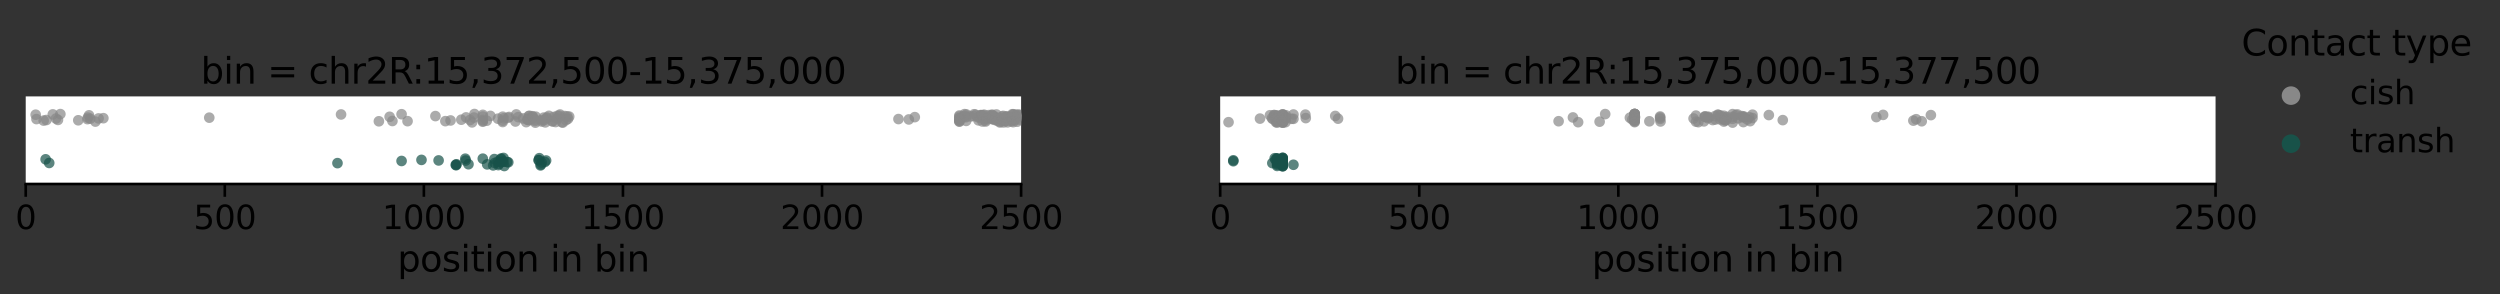 <?xml version="1.0" encoding="utf-8" standalone="no"?>
<!DOCTYPE svg PUBLIC "-//W3C//DTD SVG 1.1//EN"
  "http://www.w3.org/Graphics/SVG/1.1/DTD/svg11.dtd">
<svg xmlns:xlink="http://www.w3.org/1999/xlink" width="1175.922pt" height="138.42pt" viewBox="0 0 1175.922 138.42" xmlns="http://www.w3.org/2000/svg" version="1.1">
 <rect x="0" y="0" width="1175.922" height="138.42" fill="#333333" stroke="none"/>
 <defs>
  <style type="text/css">*{stroke-linejoin: round; stroke-linecap: butt}</style>
 </defs>
 <g id="figure_1">
  <g id="patch_1">
   <path d="M -0 138.42 
L 1175.922 138.42 
L 1175.922 0 
L -0 0 
L -0 138.42 
z
" style="fill: none"/>
  </g>
  <g id="axes_1">
   <g id="patch_2">
    <path d="M 12.099 86.556 
L 480.295 86.556 
L 480.295 45.344 
L 12.099 45.344 
z
" style="fill: #ffffff"/>
   </g>
   <g id="PathCollection_1"/>
   <g id="PathCollection_2"/>
   <g id="matplotlib.axis_1">
    <g id="xtick_1">
     <g id="line2d_1">
      <defs>
       <path id="m28e2e24cd4" d="M 0 0 
L 0 6 
" style="stroke: #000000; stroke-width: 1.25"/>
      </defs>
      <g>
       <use xlink:href="#m28e2e24cd4" x="12.099" y="86.556" style="stroke: #000000; stroke-width: 1.25"/>
      </g>
     </g>
     <g id="text_1">
      <!-- 0 -->
      <g transform="translate(7.2 107.758)scale(0.154 -0.154)">
       <defs>
        <path id="DejaVuSans-30" d="M 2034 4250 
Q 1547 4250 1301 3770 
Q 1056 3291 1056 2328 
Q 1056 1369 1301 889 
Q 1547 409 2034 409 
Q 2525 409 2770 889 
Q 3016 1369 3016 2328 
Q 3016 3291 2770 3770 
Q 2525 4250 2034 4250 
z
M 2034 4750 
Q 2819 4750 3233 4129 
Q 3647 3509 3647 2328 
Q 3647 1150 3233 529 
Q 2819 -91 2034 -91 
Q 1250 -91 836 529 
Q 422 1150 422 2328 
Q 422 3509 836 4129 
Q 1250 4750 2034 4750 
z
" transform="scale(0.016)"/>
       </defs>
       <use xlink:href="#DejaVuSans-30"/>
      </g>
     </g>
    </g>
    <g id="xtick_2">
     <g id="line2d_2">
      <g>
       <use xlink:href="#m28e2e24cd4" x="105.738" y="86.556" style="stroke: #000000; stroke-width: 1.25"/>
      </g>
     </g>
     <g id="text_2">
      <!-- 500 -->
      <g transform="translate(91.041 107.758)scale(0.154 -0.154)">
       <defs>
        <path id="DejaVuSans-35" d="M 691 4666 
L 3169 4666 
L 3169 4134 
L 1269 4134 
L 1269 2991 
Q 1406 3038 1543 3061 
Q 1681 3084 1819 3084 
Q 2600 3084 3056 2656 
Q 3513 2228 3513 1497 
Q 3513 744 3044 326 
Q 2575 -91 1722 -91 
Q 1428 -91 1123 -41 
Q 819 9 494 109 
L 494 744 
Q 775 591 1075 516 
Q 1375 441 1709 441 
Q 2250 441 2565 725 
Q 2881 1009 2881 1497 
Q 2881 1984 2565 2268 
Q 2250 2553 1709 2553 
Q 1456 2553 1204 2497 
Q 953 2441 691 2322 
L 691 4666 
z
" transform="scale(0.016)"/>
       </defs>
       <use xlink:href="#DejaVuSans-35"/>
       <use xlink:href="#DejaVuSans-30" x="63.623"/>
       <use xlink:href="#DejaVuSans-30" x="127.246"/>
      </g>
     </g>
    </g>
    <g id="xtick_3">
     <g id="line2d_3">
      <g>
       <use xlink:href="#m28e2e24cd4" x="199.377" y="86.556" style="stroke: #000000; stroke-width: 1.25"/>
      </g>
     </g>
     <g id="text_3">
      <!-- 1000 -->
      <g transform="translate(179.781 107.758)scale(0.154 -0.154)">
       <defs>
        <path id="DejaVuSans-31" d="M 794 531 
L 1825 531 
L 1825 4091 
L 703 3866 
L 703 4441 
L 1819 4666 
L 2450 4666 
L 2450 531 
L 3481 531 
L 3481 0 
L 794 0 
L 794 531 
z
" transform="scale(0.016)"/>
       </defs>
       <use xlink:href="#DejaVuSans-31"/>
       <use xlink:href="#DejaVuSans-30" x="63.623"/>
       <use xlink:href="#DejaVuSans-30" x="127.246"/>
       <use xlink:href="#DejaVuSans-30" x="190.869"/>
      </g>
     </g>
    </g>
    <g id="xtick_4">
     <g id="line2d_4">
      <g>
       <use xlink:href="#m28e2e24cd4" x="293.016" y="86.556" style="stroke: #000000; stroke-width: 1.25"/>
      </g>
     </g>
     <g id="text_4">
      <!-- 1500 -->
      <g transform="translate(273.42 107.758)scale(0.154 -0.154)">
       <use xlink:href="#DejaVuSans-31"/>
       <use xlink:href="#DejaVuSans-35" x="63.623"/>
       <use xlink:href="#DejaVuSans-30" x="127.246"/>
       <use xlink:href="#DejaVuSans-30" x="190.869"/>
      </g>
     </g>
    </g>
    <g id="xtick_5">
     <g id="line2d_5">
      <g>
       <use xlink:href="#m28e2e24cd4" x="386.655" y="86.556" style="stroke: #000000; stroke-width: 1.25"/>
      </g>
     </g>
     <g id="text_5">
      <!-- 2000 -->
      <g transform="translate(367.059 107.758)scale(0.154 -0.154)">
       <defs>
        <path id="DejaVuSans-32" d="M 1228 531 
L 3431 531 
L 3431 0 
L 469 0 
L 469 531 
Q 828 903 1448 1529 
Q 2069 2156 2228 2338 
Q 2531 2678 2651 2914 
Q 2772 3150 2772 3378 
Q 2772 3750 2511 3984 
Q 2250 4219 1831 4219 
Q 1534 4219 1204 4116 
Q 875 4013 500 3803 
L 500 4441 
Q 881 4594 1212 4672 
Q 1544 4750 1819 4750 
Q 2544 4750 2975 4387 
Q 3406 4025 3406 3419 
Q 3406 3131 3298 2873 
Q 3191 2616 2906 2266 
Q 2828 2175 2409 1742 
Q 1991 1309 1228 531 
z
" transform="scale(0.016)"/>
       </defs>
       <use xlink:href="#DejaVuSans-32"/>
       <use xlink:href="#DejaVuSans-30" x="63.623"/>
       <use xlink:href="#DejaVuSans-30" x="127.246"/>
       <use xlink:href="#DejaVuSans-30" x="190.869"/>
      </g>
     </g>
    </g>
    <g id="xtick_6">
     <g id="line2d_6">
      <g>
       <use xlink:href="#m28e2e24cd4" x="480.295" y="86.556" style="stroke: #000000; stroke-width: 1.25"/>
      </g>
     </g>
     <g id="text_6">
      <!-- 2500 -->
      <g transform="translate(460.698 107.758)scale(0.154 -0.154)">
       <use xlink:href="#DejaVuSans-32"/>
       <use xlink:href="#DejaVuSans-35" x="63.623"/>
       <use xlink:href="#DejaVuSans-30" x="127.246"/>
       <use xlink:href="#DejaVuSans-30" x="190.869"/>
      </g>
     </g>
    </g>
    <g id="text_7">
     <!-- position in bin -->
     <g transform="translate(186.939 127.726)scale(0.168 -0.168)">
      <defs>
       <path id="DejaVuSans-70" d="M 1159 525 
L 1159 -1331 
L 581 -1331 
L 581 3500 
L 1159 3500 
L 1159 2969 
Q 1341 3281 1617 3432 
Q 1894 3584 2278 3584 
Q 2916 3584 3314 3078 
Q 3713 2572 3713 1747 
Q 3713 922 3314 415 
Q 2916 -91 2278 -91 
Q 1894 -91 1617 61 
Q 1341 213 1159 525 
z
M 3116 1747 
Q 3116 2381 2855 2742 
Q 2594 3103 2138 3103 
Q 1681 3103 1420 2742 
Q 1159 2381 1159 1747 
Q 1159 1113 1420 752 
Q 1681 391 2138 391 
Q 2594 391 2855 752 
Q 3116 1113 3116 1747 
z
" transform="scale(0.016)"/>
       <path id="DejaVuSans-6f" d="M 1959 3097 
Q 1497 3097 1228 2736 
Q 959 2375 959 1747 
Q 959 1119 1226 758 
Q 1494 397 1959 397 
Q 2419 397 2687 759 
Q 2956 1122 2956 1747 
Q 2956 2369 2687 2733 
Q 2419 3097 1959 3097 
z
M 1959 3584 
Q 2709 3584 3137 3096 
Q 3566 2609 3566 1747 
Q 3566 888 3137 398 
Q 2709 -91 1959 -91 
Q 1206 -91 779 398 
Q 353 888 353 1747 
Q 353 2609 779 3096 
Q 1206 3584 1959 3584 
z
" transform="scale(0.016)"/>
       <path id="DejaVuSans-73" d="M 2834 3397 
L 2834 2853 
Q 2591 2978 2328 3040 
Q 2066 3103 1784 3103 
Q 1356 3103 1142 2972 
Q 928 2841 928 2578 
Q 928 2378 1081 2264 
Q 1234 2150 1697 2047 
L 1894 2003 
Q 2506 1872 2764 1633 
Q 3022 1394 3022 966 
Q 3022 478 2636 193 
Q 2250 -91 1575 -91 
Q 1294 -91 989 -36 
Q 684 19 347 128 
L 347 722 
Q 666 556 975 473 
Q 1284 391 1588 391 
Q 1994 391 2212 530 
Q 2431 669 2431 922 
Q 2431 1156 2273 1281 
Q 2116 1406 1581 1522 
L 1381 1569 
Q 847 1681 609 1914 
Q 372 2147 372 2553 
Q 372 3047 722 3315 
Q 1072 3584 1716 3584 
Q 2034 3584 2315 3537 
Q 2597 3491 2834 3397 
z
" transform="scale(0.016)"/>
       <path id="DejaVuSans-69" d="M 603 3500 
L 1178 3500 
L 1178 0 
L 603 0 
L 603 3500 
z
M 603 4863 
L 1178 4863 
L 1178 4134 
L 603 4134 
L 603 4863 
z
" transform="scale(0.016)"/>
       <path id="DejaVuSans-74" d="M 1172 4494 
L 1172 3500 
L 2356 3500 
L 2356 3053 
L 1172 3053 
L 1172 1153 
Q 1172 725 1289 603 
Q 1406 481 1766 481 
L 2356 481 
L 2356 0 
L 1766 0 
Q 1100 0 847 248 
Q 594 497 594 1153 
L 594 3053 
L 172 3053 
L 172 3500 
L 594 3500 
L 594 4494 
L 1172 4494 
z
" transform="scale(0.016)"/>
       <path id="DejaVuSans-6e" d="M 3513 2113 
L 3513 0 
L 2938 0 
L 2938 2094 
Q 2938 2591 2744 2837 
Q 2550 3084 2163 3084 
Q 1697 3084 1428 2787 
Q 1159 2491 1159 1978 
L 1159 0 
L 581 0 
L 581 3500 
L 1159 3500 
L 1159 2956 
Q 1366 3272 1645 3428 
Q 1925 3584 2291 3584 
Q 2894 3584 3203 3211 
Q 3513 2838 3513 2113 
z
" transform="scale(0.016)"/>
       <path id="DejaVuSans-20" transform="scale(0.016)"/>
       <path id="DejaVuSans-62" d="M 3116 1747 
Q 3116 2381 2855 2742 
Q 2594 3103 2138 3103 
Q 1681 3103 1420 2742 
Q 1159 2381 1159 1747 
Q 1159 1113 1420 752 
Q 1681 391 2138 391 
Q 2594 391 2855 752 
Q 3116 1113 3116 1747 
z
M 1159 2969 
Q 1341 3281 1617 3432 
Q 1894 3584 2278 3584 
Q 2916 3584 3314 3078 
Q 3713 2572 3713 1747 
Q 3713 922 3314 415 
Q 2916 -91 2278 -91 
Q 1894 -91 1617 61 
Q 1341 213 1159 525 
L 1159 0 
L 581 0 
L 581 4863 
L 1159 4863 
L 1159 2969 
z
" transform="scale(0.016)"/>
      </defs>
      <use xlink:href="#DejaVuSans-70"/>
      <use xlink:href="#DejaVuSans-6f" x="63.477"/>
      <use xlink:href="#DejaVuSans-73" x="124.658"/>
      <use xlink:href="#DejaVuSans-69" x="176.758"/>
      <use xlink:href="#DejaVuSans-74" x="204.541"/>
      <use xlink:href="#DejaVuSans-69" x="243.75"/>
      <use xlink:href="#DejaVuSans-6f" x="271.533"/>
      <use xlink:href="#DejaVuSans-6e" x="332.715"/>
      <use xlink:href="#DejaVuSans-20" x="396.094"/>
      <use xlink:href="#DejaVuSans-69" x="427.881"/>
      <use xlink:href="#DejaVuSans-6e" x="455.664"/>
      <use xlink:href="#DejaVuSans-20" x="519.043"/>
      <use xlink:href="#DejaVuSans-62" x="550.83"/>
      <use xlink:href="#DejaVuSans-69" x="614.307"/>
      <use xlink:href="#DejaVuSans-6e" x="642.09"/>
     </g>
    </g>
   </g>
   <g id="matplotlib.axis_2"/>
   <g id="patch_3">
    <path d="M 12.099 86.556 
L 480.295 86.556 
" style="fill: none; stroke: #000000; stroke-width: 1.25; stroke-linejoin: miter; stroke-linecap: square"/>
   </g>
   <g id="PathCollection_3">
    <defs>
     <path id="C0_0_7e09b53b51" d="M 0 2.5 
C 0.663 2.5 1.299 2.237 1.768 1.768 
C 2.237 1.299 2.5 0.663 2.5 -0 
C 2.5 -0.663 2.237 -1.299 1.768 -1.768 
C 1.299 -2.237 0.663 -2.5 0 -2.5 
C -0.663 -2.5 -1.299 -2.237 -1.768 -1.768 
C -2.237 -1.299 -2.5 -0.663 -2.5 0 
C -2.5 0.663 -2.237 1.299 -1.768 1.768 
C -1.299 2.237 -0.663 2.5 0 2.5 
z
"/>
    </defs>
    <g clip-path="url(#pca33964c37)">
     <use xlink:href="#C0_0_7e09b53b51" x="20.527" y="56.723" style="fill: #888888; fill-opacity: 0.7"/>
    </g>
    <g clip-path="url(#pca33964c37)">
     <use xlink:href="#C0_0_7e09b53b51" x="251.815" y="57.701" style="fill: #888888; fill-opacity: 0.7"/>
    </g>
    <g clip-path="url(#pca33964c37)">
     <use xlink:href="#C0_0_7e09b53b51" x="46.371" y="55.704" style="fill: #888888; fill-opacity: 0.7"/>
    </g>
    <g clip-path="url(#pca33964c37)">
     <use xlink:href="#C0_0_7e09b53b51" x="476.174" y="56.271" style="fill: #888888; fill-opacity: 0.7"/>
    </g>
    <g clip-path="url(#pca33964c37)">
     <use xlink:href="#C0_0_7e09b53b51" x="463.44" y="56.673" style="fill: #888888; fill-opacity: 0.7"/>
    </g>
    <g clip-path="url(#pca33964c37)">
     <use xlink:href="#C0_0_7e09b53b51" x="461.567" y="54.254" style="fill: #888888; fill-opacity: 0.7"/>
    </g>
    <g clip-path="url(#pca33964c37)">
     <use xlink:href="#C0_0_7e09b53b51" x="239.455" y="55.018" style="fill: #888888; fill-opacity: 0.7"/>
    </g>
    <g clip-path="url(#pca33964c37)">
     <use xlink:href="#C0_0_7e09b53b51" x="209.49" y="56.981" style="fill: #888888; fill-opacity: 0.7"/>
    </g>
    <g clip-path="url(#pca33964c37)">
     <use xlink:href="#C0_0_7e09b53b51" x="230.653" y="54.517" style="fill: #888888; fill-opacity: 0.7"/>
    </g>
    <g clip-path="url(#pca33964c37)">
     <use xlink:href="#C0_0_7e09b53b51" x="476.174" y="53.717" style="fill: #888888; fill-opacity: 0.7"/>
    </g>
    <g clip-path="url(#pca33964c37)">
     <use xlink:href="#C0_0_7e09b53b51" x="461.005" y="55.345" style="fill: #888888; fill-opacity: 0.7"/>
    </g>
    <g clip-path="url(#pca33964c37)">
     <use xlink:href="#C0_0_7e09b53b51" x="451.266" y="57.034" style="fill: #888888; fill-opacity: 0.7"/>
    </g>
    <g clip-path="url(#pca33964c37)">
     <use xlink:href="#C0_0_7e09b53b51" x="227.094" y="56.379" style="fill: #888888; fill-opacity: 0.7"/>
    </g>
    <g clip-path="url(#pca33964c37)">
     <use xlink:href="#C0_0_7e09b53b51" x="44.873" y="57.188" style="fill: #888888; fill-opacity: 0.7"/>
    </g>
    <g clip-path="url(#pca33964c37)">
     <use xlink:href="#C0_0_7e09b53b51" x="466.623" y="55.975" style="fill: #888888; fill-opacity: 0.7"/>
    </g>
    <g clip-path="url(#pca33964c37)">
     <use xlink:href="#C0_0_7e09b53b51" x="267.172" y="55.888" style="fill: #888888; fill-opacity: 0.7"/>
    </g>
    <g clip-path="url(#pca33964c37)">
     <use xlink:href="#C0_0_7e09b53b51" x="248.444" y="55.7" style="fill: #888888; fill-opacity: 0.7"/>
    </g>
    <g clip-path="url(#pca33964c37)">
     <use xlink:href="#C0_0_7e09b53b51" x="475.613" y="56.578" style="fill: #888888; fill-opacity: 0.7"/>
    </g>
    <g clip-path="url(#pca33964c37)">
     <use xlink:href="#C0_0_7e09b53b51" x="475.051" y="55.859" style="fill: #888888; fill-opacity: 0.7"/>
    </g>
    <g clip-path="url(#pca33964c37)">
     <use xlink:href="#C0_0_7e09b53b51" x="222.038" y="57.565" style="fill: #888888; fill-opacity: 0.7"/>
    </g>
    <g clip-path="url(#pca33964c37)">
     <use xlink:href="#C0_0_7e09b53b51" x="470.369" y="57.236" style="fill: #888888; fill-opacity: 0.7"/>
    </g>
    <g clip-path="url(#pca33964c37)">
     <use xlink:href="#C0_0_7e09b53b51" x="458.196" y="54.628" style="fill: #888888; fill-opacity: 0.7"/>
    </g>
    <g clip-path="url(#pca33964c37)">
     <use xlink:href="#C0_0_7e09b53b51" x="248.631" y="54.655" style="fill: #888888; fill-opacity: 0.7"/>
    </g>
    <g clip-path="url(#pca33964c37)">
     <use xlink:href="#C0_0_7e09b53b51" x="479.358" y="54.198" style="fill: #888888; fill-opacity: 0.7"/>
    </g>
    <g clip-path="url(#pca33964c37)">
     <use xlink:href="#C0_0_7e09b53b51" x="227.094" y="54.013" style="fill: #888888; fill-opacity: 0.7"/>
    </g>
    <g clip-path="url(#pca33964c37)">
     <use xlink:href="#C0_0_7e09b53b51" x="254.624" y="56.529" style="fill: #888888; fill-opacity: 0.7"/>
    </g>
    <g clip-path="url(#pca33964c37)">
     <use xlink:href="#C0_0_7e09b53b51" x="236.458" y="57.399" style="fill: #888888; fill-opacity: 0.7"/>
    </g>
    <g clip-path="url(#pca33964c37)">
     <use xlink:href="#C0_0_7e09b53b51" x="458.945" y="53.99" style="fill: #888888; fill-opacity: 0.7"/>
    </g>
    <g clip-path="url(#pca33964c37)">
     <use xlink:href="#C0_0_7e09b53b51" x="160.423" y="53.841" style="fill: #888888; fill-opacity: 0.7"/>
    </g>
    <g clip-path="url(#pca33964c37)">
     <use xlink:href="#C0_0_7e09b53b51" x="258.183" y="54.482" style="fill: #888888; fill-opacity: 0.7"/>
    </g>
    <g clip-path="url(#pca33964c37)">
     <use xlink:href="#C0_0_7e09b53b51" x="464.001" y="55.834" style="fill: #888888; fill-opacity: 0.7"/>
    </g>
    <g clip-path="url(#pca33964c37)">
     <use xlink:href="#C0_0_7e09b53b51" x="465.125" y="54.971" style="fill: #888888; fill-opacity: 0.7"/>
    </g>
    <g clip-path="url(#pca33964c37)">
     <use xlink:href="#C0_0_7e09b53b51" x="462.503" y="54.698" style="fill: #888888; fill-opacity: 0.7"/>
    </g>
    <g clip-path="url(#pca33964c37)">
     <use xlink:href="#C0_0_7e09b53b51" x="16.781" y="53.95" style="fill: #888888; fill-opacity: 0.7"/>
    </g>
    <g clip-path="url(#pca33964c37)">
     <use xlink:href="#C0_0_7e09b53b51" x="467.934" y="55.147" style="fill: #888888; fill-opacity: 0.7"/>
    </g>
    <g clip-path="url(#pca33964c37)">
     <use xlink:href="#C0_0_7e09b53b51" x="471.68" y="56.767" style="fill: #888888; fill-opacity: 0.7"/>
    </g>
    <g clip-path="url(#pca33964c37)">
     <use xlink:href="#C0_0_7e09b53b51" x="458.196" y="53.741" style="fill: #888888; fill-opacity: 0.7"/>
    </g>
    <g clip-path="url(#pca33964c37)">
     <use xlink:href="#C0_0_7e09b53b51" x="250.692" y="54.902" style="fill: #888888; fill-opacity: 0.7"/>
    </g>
    <g clip-path="url(#pca33964c37)">
     <use xlink:href="#C0_0_7e09b53b51" x="247.508" y="57.448" style="fill: #888888; fill-opacity: 0.7"/>
    </g>
    <g clip-path="url(#pca33964c37)">
     <use xlink:href="#C0_0_7e09b53b51" x="460.068" y="55.182" style="fill: #888888; fill-opacity: 0.7"/>
    </g>
    <g clip-path="url(#pca33964c37)">
     <use xlink:href="#C0_0_7e09b53b51" x="471.867" y="56.733" style="fill: #888888; fill-opacity: 0.7"/>
    </g>
    <g clip-path="url(#pca33964c37)">
     <use xlink:href="#C0_0_7e09b53b51" x="98.434" y="55.347" style="fill: #888888; fill-opacity: 0.7"/>
    </g>
    <g clip-path="url(#pca33964c37)">
     <use xlink:href="#C0_0_7e09b53b51" x="248.07" y="56.196" style="fill: #888888; fill-opacity: 0.7"/>
    </g>
    <g clip-path="url(#pca33964c37)">
     <use xlink:href="#C0_0_7e09b53b51" x="479.358" y="56.308" style="fill: #888888; fill-opacity: 0.7"/>
    </g>
    <g clip-path="url(#pca33964c37)">
     <use xlink:href="#C0_0_7e09b53b51" x="267.734" y="54.836" style="fill: #888888; fill-opacity: 0.7"/>
    </g>
    <g clip-path="url(#pca33964c37)">
     <use xlink:href="#C0_0_7e09b53b51" x="454.076" y="54.826" style="fill: #888888; fill-opacity: 0.7"/>
    </g>
    <g clip-path="url(#pca33964c37)">
     <use xlink:href="#C0_0_7e09b53b51" x="266.236" y="56.515" style="fill: #888888; fill-opacity: 0.7"/>
    </g>
    <g clip-path="url(#pca33964c37)">
     <use xlink:href="#C0_0_7e09b53b51" x="473.74" y="54.986" style="fill: #888888; fill-opacity: 0.7"/>
    </g>
    <g clip-path="url(#pca33964c37)">
     <use xlink:href="#C0_0_7e09b53b51" x="463.44" y="55.755" style="fill: #888888; fill-opacity: 0.7"/>
    </g>
    <g clip-path="url(#pca33964c37)">
     <use xlink:href="#C0_0_7e09b53b51" x="468.683" y="53.853" style="fill: #888888; fill-opacity: 0.7"/>
    </g>
    <g clip-path="url(#pca33964c37)">
     <use xlink:href="#C0_0_7e09b53b51" x="41.127" y="56.041" style="fill: #888888; fill-opacity: 0.7"/>
    </g>
    <g clip-path="url(#pca33964c37)">
     <use xlink:href="#C0_0_7e09b53b51" x="476.924" y="56.495" style="fill: #888888; fill-opacity: 0.7"/>
    </g>
    <g clip-path="url(#pca33964c37)">
     <use xlink:href="#C0_0_7e09b53b51" x="262.115" y="54.515" style="fill: #888888; fill-opacity: 0.7"/>
    </g>
    <g clip-path="url(#pca33964c37)">
     <use xlink:href="#C0_0_7e09b53b51" x="451.266" y="54.328" style="fill: #888888; fill-opacity: 0.7"/>
    </g>
    <g clip-path="url(#pca33964c37)">
     <use xlink:href="#C0_0_7e09b53b51" x="222.974" y="55.294" style="fill: #888888; fill-opacity: 0.7"/>
    </g>
    <g clip-path="url(#pca33964c37)">
     <use xlink:href="#C0_0_7e09b53b51" x="463.627" y="57.153" style="fill: #888888; fill-opacity: 0.7"/>
    </g>
    <g clip-path="url(#pca33964c37)">
     <use xlink:href="#C0_0_7e09b53b51" x="41.876" y="54.246" style="fill: #888888; fill-opacity: 0.7"/>
    </g>
    <g clip-path="url(#pca33964c37)">
     <use xlink:href="#C0_0_7e09b53b51" x="255.748" y="55.314" style="fill: #888888; fill-opacity: 0.7"/>
    </g>
    <g clip-path="url(#pca33964c37)">
     <use xlink:href="#C0_0_7e09b53b51" x="191.699" y="56.99" style="fill: #888888; fill-opacity: 0.7"/>
    </g>
    <g clip-path="url(#pca33964c37)">
     <use xlink:href="#C0_0_7e09b53b51" x="454.45" y="56.862" style="fill: #888888; fill-opacity: 0.7"/>
    </g>
    <g clip-path="url(#pca33964c37)">
     <use xlink:href="#C0_0_7e09b53b51" x="454.637" y="53.873" style="fill: #888888; fill-opacity: 0.7"/>
    </g>
    <g clip-path="url(#pca33964c37)">
     <use xlink:href="#C0_0_7e09b53b51" x="461.567" y="54.257" style="fill: #888888; fill-opacity: 0.7"/>
    </g>
    <g clip-path="url(#pca33964c37)">
     <use xlink:href="#C0_0_7e09b53b51" x="249.006" y="54.452" style="fill: #888888; fill-opacity: 0.7"/>
    </g>
    <g clip-path="url(#pca33964c37)">
     <use xlink:href="#C0_0_7e09b53b51" x="462.129" y="57.157" style="fill: #888888; fill-opacity: 0.7"/>
    </g>
    <g clip-path="url(#pca33964c37)">
     <use xlink:href="#C0_0_7e09b53b51" x="453.701" y="53.681" style="fill: #888888; fill-opacity: 0.7"/>
    </g>
    <g clip-path="url(#pca33964c37)">
     <use xlink:href="#C0_0_7e09b53b51" x="466.623" y="55.453" style="fill: #888888; fill-opacity: 0.7"/>
    </g>
    <g clip-path="url(#pca33964c37)">
     <use xlink:href="#C0_0_7e09b53b51" x="238.893" y="55.426" style="fill: #888888; fill-opacity: 0.7"/>
    </g>
    <g clip-path="url(#pca33964c37)">
     <use xlink:href="#C0_0_7e09b53b51" x="256.497" y="57.564" style="fill: #888888; fill-opacity: 0.7"/>
    </g>
    <g clip-path="url(#pca33964c37)">
     <use xlink:href="#C0_0_7e09b53b51" x="473.178" y="55.004" style="fill: #888888; fill-opacity: 0.7"/>
    </g>
    <g clip-path="url(#pca33964c37)">
     <use xlink:href="#C0_0_7e09b53b51" x="236.458" y="56.769" style="fill: #888888; fill-opacity: 0.7"/>
    </g>
    <g clip-path="url(#pca33964c37)">
     <use xlink:href="#C0_0_7e09b53b51" x="257.246" y="55.255" style="fill: #888888; fill-opacity: 0.7"/>
    </g>
    <g clip-path="url(#pca33964c37)">
     <use xlink:href="#C0_0_7e09b53b51" x="476.549" y="55.23" style="fill: #888888; fill-opacity: 0.7"/>
    </g>
    <g clip-path="url(#pca33964c37)">
     <use xlink:href="#C0_0_7e09b53b51" x="250.504" y="55.576" style="fill: #888888; fill-opacity: 0.7"/>
    </g>
    <g clip-path="url(#pca33964c37)">
     <use xlink:href="#C0_0_7e09b53b51" x="470.369" y="57.612" style="fill: #888888; fill-opacity: 0.7"/>
    </g>
    <g clip-path="url(#pca33964c37)">
     <use xlink:href="#C0_0_7e09b53b51" x="464.001" y="55.557" style="fill: #888888; fill-opacity: 0.7"/>
    </g>
    <g clip-path="url(#pca33964c37)">
     <use xlink:href="#C0_0_7e09b53b51" x="264.737" y="57.661" style="fill: #888888; fill-opacity: 0.7"/>
    </g>
    <g clip-path="url(#pca33964c37)">
     <use xlink:href="#C0_0_7e09b53b51" x="475.8" y="57.092" style="fill: #888888; fill-opacity: 0.7"/>
    </g>
    <g clip-path="url(#pca33964c37)">
     <use xlink:href="#C0_0_7e09b53b51" x="454.263" y="55.182" style="fill: #888888; fill-opacity: 0.7"/>
    </g>
    <g clip-path="url(#pca33964c37)">
     <use xlink:href="#C0_0_7e09b53b51" x="430.291" y="55.095" style="fill: #888888; fill-opacity: 0.7"/>
    </g>
    <g clip-path="url(#pca33964c37)">
     <use xlink:href="#C0_0_7e09b53b51" x="184.582" y="56.916" style="fill: #888888; fill-opacity: 0.7"/>
    </g>
    <g clip-path="url(#pca33964c37)">
     <use xlink:href="#C0_0_7e09b53b51" x="21.838" y="56.451" style="fill: #888888; fill-opacity: 0.7"/>
    </g>
    <g clip-path="url(#pca33964c37)">
     <use xlink:href="#C0_0_7e09b53b51" x="478.047" y="54.512" style="fill: #888888; fill-opacity: 0.7"/>
    </g>
    <g clip-path="url(#pca33964c37)">
     <use xlink:href="#C0_0_7e09b53b51" x="262.115" y="55.705" style="fill: #888888; fill-opacity: 0.7"/>
    </g>
    <g clip-path="url(#pca33964c37)">
     <use xlink:href="#C0_0_7e09b53b51" x="451.266" y="54.812" style="fill: #888888; fill-opacity: 0.7"/>
    </g>
    <g clip-path="url(#pca33964c37)">
     <use xlink:href="#C0_0_7e09b53b51" x="476.549" y="57.46" style="fill: #888888; fill-opacity: 0.7"/>
    </g>
    <g clip-path="url(#pca33964c37)">
     <use xlink:href="#C0_0_7e09b53b51" x="188.89" y="53.722" style="fill: #888888; fill-opacity: 0.7"/>
    </g>
    <g clip-path="url(#pca33964c37)">
     <use xlink:href="#C0_0_7e09b53b51" x="257.059" y="55.654" style="fill: #888888; fill-opacity: 0.7"/>
    </g>
    <g clip-path="url(#pca33964c37)">
     <use xlink:href="#C0_0_7e09b53b51" x="467.934" y="56.433" style="fill: #888888; fill-opacity: 0.7"/>
    </g>
    <g clip-path="url(#pca33964c37)">
     <use xlink:href="#C0_0_7e09b53b51" x="28.392" y="53.664" style="fill: #888888; fill-opacity: 0.7"/>
    </g>
    <g clip-path="url(#pca33964c37)">
     <use xlink:href="#C0_0_7e09b53b51" x="259.868" y="57.124" style="fill: #888888; fill-opacity: 0.7"/>
    </g>
    <g clip-path="url(#pca33964c37)">
     <use xlink:href="#C0_0_7e09b53b51" x="473.178" y="56.724" style="fill: #888888; fill-opacity: 0.7"/>
    </g>
    <g clip-path="url(#pca33964c37)">
     <use xlink:href="#C0_0_7e09b53b51" x="263.426" y="53.869" style="fill: #888888; fill-opacity: 0.7"/>
    </g>
    <g clip-path="url(#pca33964c37)">
     <use xlink:href="#C0_0_7e09b53b51" x="260.43" y="55.029" style="fill: #888888; fill-opacity: 0.7"/>
    </g>
    <g clip-path="url(#pca33964c37)">
     <use xlink:href="#C0_0_7e09b53b51" x="183.271" y="54.938" style="fill: #888888; fill-opacity: 0.7"/>
    </g>
    <g clip-path="url(#pca33964c37)">
     <use xlink:href="#C0_0_7e09b53b51" x="473.365" y="54.726" style="fill: #888888; fill-opacity: 0.7"/>
    </g>
    <g clip-path="url(#pca33964c37)">
     <use xlink:href="#C0_0_7e09b53b51" x="48.618" y="55.588" style="fill: #888888; fill-opacity: 0.7"/>
    </g>
    <g clip-path="url(#pca33964c37)">
     <use xlink:href="#C0_0_7e09b53b51" x="261.366" y="57.401" style="fill: #888888; fill-opacity: 0.7"/>
    </g>
    <g clip-path="url(#pca33964c37)">
     <use xlink:href="#C0_0_7e09b53b51" x="246.01" y="55.703" style="fill: #888888; fill-opacity: 0.7"/>
    </g>
    <g clip-path="url(#pca33964c37)">
     <use xlink:href="#C0_0_7e09b53b51" x="475.051" y="54.975" style="fill: #888888; fill-opacity: 0.7"/>
    </g>
    <g clip-path="url(#pca33964c37)">
     <use xlink:href="#C0_0_7e09b53b51" x="266.797" y="54.772" style="fill: #888888; fill-opacity: 0.7"/>
    </g>
    <g clip-path="url(#pca33964c37)">
     <use xlink:href="#C0_0_7e09b53b51" x="249.006" y="56.51" style="fill: #888888; fill-opacity: 0.7"/>
    </g>
    <g clip-path="url(#pca33964c37)">
     <use xlink:href="#C0_0_7e09b53b51" x="476.736" y="53.733" style="fill: #888888; fill-opacity: 0.7"/>
    </g>
    <g clip-path="url(#pca33964c37)">
     <use xlink:href="#C0_0_7e09b53b51" x="250.317" y="54.655" style="fill: #888888; fill-opacity: 0.7"/>
    </g>
    <g clip-path="url(#pca33964c37)">
     <use xlink:href="#C0_0_7e09b53b51" x="178.215" y="57.052" style="fill: #888888; fill-opacity: 0.7"/>
    </g>
    <g clip-path="url(#pca33964c37)">
     <use xlink:href="#C0_0_7e09b53b51" x="465.125" y="54.147" style="fill: #888888; fill-opacity: 0.7"/>
    </g>
    <g clip-path="url(#pca33964c37)">
     <use xlink:href="#C0_0_7e09b53b51" x="221.102" y="56.442" style="fill: #888888; fill-opacity: 0.7"/>
    </g>
    <g clip-path="url(#pca33964c37)">
     <use xlink:href="#C0_0_7e09b53b51" x="469.245" y="56.877" style="fill: #888888; fill-opacity: 0.7"/>
    </g>
    <g clip-path="url(#pca33964c37)">
     <use xlink:href="#C0_0_7e09b53b51" x="467.934" y="54.813" style="fill: #888888; fill-opacity: 0.7"/>
    </g>
    <g clip-path="url(#pca33964c37)">
     <use xlink:href="#C0_0_7e09b53b51" x="467.934" y="56.102" style="fill: #888888; fill-opacity: 0.7"/>
    </g>
    <g clip-path="url(#pca33964c37)">
     <use xlink:href="#C0_0_7e09b53b51" x="473.927" y="57.546" style="fill: #888888; fill-opacity: 0.7"/>
    </g>
    <g clip-path="url(#pca33964c37)">
     <use xlink:href="#C0_0_7e09b53b51" x="471.118" y="55.661" style="fill: #888888; fill-opacity: 0.7"/>
    </g>
    <g clip-path="url(#pca33964c37)">
     <use xlink:href="#C0_0_7e09b53b51" x="460.256" y="56.61" style="fill: #888888; fill-opacity: 0.7"/>
    </g>
    <g clip-path="url(#pca33964c37)">
     <use xlink:href="#C0_0_7e09b53b51" x="451.266" y="55.675" style="fill: #888888; fill-opacity: 0.7"/>
    </g>
    <g clip-path="url(#pca33964c37)">
     <use xlink:href="#C0_0_7e09b53b51" x="471.867" y="54.511" style="fill: #888888; fill-opacity: 0.7"/>
    </g>
    <g clip-path="url(#pca33964c37)">
     <use xlink:href="#C0_0_7e09b53b51" x="242.451" y="57.148" style="fill: #888888; fill-opacity: 0.7"/>
    </g>
    <g clip-path="url(#pca33964c37)">
     <use xlink:href="#C0_0_7e09b53b51" x="422.613" y="56.002" style="fill: #888888; fill-opacity: 0.7"/>
    </g>
    <g clip-path="url(#pca33964c37)">
     <use xlink:href="#C0_0_7e09b53b51" x="227.094" y="56.905" style="fill: #888888; fill-opacity: 0.7"/>
    </g>
    <g clip-path="url(#pca33964c37)">
     <use xlink:href="#C0_0_7e09b53b51" x="478.047" y="55.043" style="fill: #888888; fill-opacity: 0.7"/>
    </g>
    <g clip-path="url(#pca33964c37)">
     <use xlink:href="#C0_0_7e09b53b51" x="242.826" y="53.817" style="fill: #888888; fill-opacity: 0.7"/>
    </g>
    <g clip-path="url(#pca33964c37)">
     <use xlink:href="#C0_0_7e09b53b51" x="466.811" y="55.997" style="fill: #888888; fill-opacity: 0.7"/>
    </g>
    <g clip-path="url(#pca33964c37)">
     <use xlink:href="#C0_0_7e09b53b51" x="471.118" y="56.345" style="fill: #888888; fill-opacity: 0.7"/>
    </g>
    <g clip-path="url(#pca33964c37)">
     <use xlink:href="#C0_0_7e09b53b51" x="227.094" y="54.824" style="fill: #888888; fill-opacity: 0.7"/>
    </g>
    <g clip-path="url(#pca33964c37)">
     <use xlink:href="#C0_0_7e09b53b51" x="472.054" y="57.584" style="fill: #888888; fill-opacity: 0.7"/>
    </g>
    <g clip-path="url(#pca33964c37)">
     <use xlink:href="#C0_0_7e09b53b51" x="479.171" y="53.851" style="fill: #888888; fill-opacity: 0.7"/>
    </g>
    <g clip-path="url(#pca33964c37)">
     <use xlink:href="#C0_0_7e09b53b51" x="467.934" y="55.403" style="fill: #888888; fill-opacity: 0.7"/>
    </g>
    <g clip-path="url(#pca33964c37)">
     <use xlink:href="#C0_0_7e09b53b51" x="461.379" y="54.098" style="fill: #888888; fill-opacity: 0.7"/>
    </g>
    <g clip-path="url(#pca33964c37)">
     <use xlink:href="#C0_0_7e09b53b51" x="41.315" y="55.312" style="fill: #888888; fill-opacity: 0.7"/>
    </g>
    <g clip-path="url(#pca33964c37)">
     <use xlink:href="#C0_0_7e09b53b51" x="259.868" y="56.95" style="fill: #888888; fill-opacity: 0.7"/>
    </g>
    <g clip-path="url(#pca33964c37)">
     <use xlink:href="#C0_0_7e09b53b51" x="475.8" y="56.499" style="fill: #888888; fill-opacity: 0.7"/>
    </g>
    <g clip-path="url(#pca33964c37)">
     <use xlink:href="#C0_0_7e09b53b51" x="243.762" y="55.089" style="fill: #888888; fill-opacity: 0.7"/>
    </g>
    <g clip-path="url(#pca33964c37)">
     <use xlink:href="#C0_0_7e09b53b51" x="223.162" y="53.633" style="fill: #888888; fill-opacity: 0.7"/>
    </g>
    <g clip-path="url(#pca33964c37)">
     <use xlink:href="#C0_0_7e09b53b51" x="478.422" y="57.249" style="fill: #888888; fill-opacity: 0.7"/>
    </g>
    <g clip-path="url(#pca33964c37)">
     <use xlink:href="#C0_0_7e09b53b51" x="256.123" y="56.446" style="fill: #888888; fill-opacity: 0.7"/>
    </g>
    <g clip-path="url(#pca33964c37)">
     <use xlink:href="#C0_0_7e09b53b51" x="236.458" y="54.892" style="fill: #888888; fill-opacity: 0.7"/>
    </g>
    <g clip-path="url(#pca33964c37)">
     <use xlink:href="#C0_0_7e09b53b51" x="451.266" y="57.231" style="fill: #888888; fill-opacity: 0.7"/>
    </g>
    <g clip-path="url(#pca33964c37)">
     <use xlink:href="#C0_0_7e09b53b51" x="36.82" y="56.574" style="fill: #888888; fill-opacity: 0.7"/>
    </g>
    <g clip-path="url(#pca33964c37)">
     <use xlink:href="#C0_0_7e09b53b51" x="476.362" y="54.193" style="fill: #888888; fill-opacity: 0.7"/>
    </g>
    <g clip-path="url(#pca33964c37)">
     <use xlink:href="#C0_0_7e09b53b51" x="471.305" y="54.795" style="fill: #888888; fill-opacity: 0.7"/>
    </g>
    <g clip-path="url(#pca33964c37)">
     <use xlink:href="#C0_0_7e09b53b51" x="478.047" y="53.968" style="fill: #888888; fill-opacity: 0.7"/>
    </g>
    <g clip-path="url(#pca33964c37)">
     <use xlink:href="#C0_0_7e09b53b51" x="219.229" y="55.229" style="fill: #888888; fill-opacity: 0.7"/>
    </g>
    <g clip-path="url(#pca33964c37)">
     <use xlink:href="#C0_0_7e09b53b51" x="252.002" y="54.872" style="fill: #888888; fill-opacity: 0.7"/>
    </g>
    <g clip-path="url(#pca33964c37)">
     <use xlink:href="#C0_0_7e09b53b51" x="265.674" y="54.591" style="fill: #888888; fill-opacity: 0.7"/>
    </g>
    <g clip-path="url(#pca33964c37)">
     <use xlink:href="#C0_0_7e09b53b51" x="228.967" y="56.773" style="fill: #888888; fill-opacity: 0.7"/>
    </g>
    <g clip-path="url(#pca33964c37)">
     <use xlink:href="#C0_0_7e09b53b51" x="451.266" y="55.552" style="fill: #888888; fill-opacity: 0.7"/>
    </g>
    <g clip-path="url(#pca33964c37)">
     <use xlink:href="#C0_0_7e09b53b51" x="251.628" y="56.926" style="fill: #888888; fill-opacity: 0.7"/>
    </g>
    <g clip-path="url(#pca33964c37)">
     <use xlink:href="#C0_0_7e09b53b51" x="453.701" y="54.452" style="fill: #888888; fill-opacity: 0.7"/>
    </g>
    <g clip-path="url(#pca33964c37)">
     <use xlink:href="#C0_0_7e09b53b51" x="237.02" y="55.646" style="fill: #888888; fill-opacity: 0.7"/>
    </g>
    <g clip-path="url(#pca33964c37)">
     <use xlink:href="#C0_0_7e09b53b51" x="466.623" y="54.378" style="fill: #888888; fill-opacity: 0.7"/>
    </g>
    <g clip-path="url(#pca33964c37)">
     <use xlink:href="#C0_0_7e09b53b51" x="475.238" y="55.31" style="fill: #888888; fill-opacity: 0.7"/>
    </g>
    <g clip-path="url(#pca33964c37)">
     <use xlink:href="#C0_0_7e09b53b51" x="263.052" y="54.454" style="fill: #888888; fill-opacity: 0.7"/>
    </g>
    <g clip-path="url(#pca33964c37)">
     <use xlink:href="#C0_0_7e09b53b51" x="42.438" y="55.844" style="fill: #888888; fill-opacity: 0.7"/>
    </g>
    <g clip-path="url(#pca33964c37)">
     <use xlink:href="#C0_0_7e09b53b51" x="427.482" y="56.18" style="fill: #888888; fill-opacity: 0.7"/>
    </g>
    <g clip-path="url(#pca33964c37)">
     <use xlink:href="#C0_0_7e09b53b51" x="227.094" y="57.261" style="fill: #888888; fill-opacity: 0.7"/>
    </g>
    <g clip-path="url(#pca33964c37)">
     <use xlink:href="#C0_0_7e09b53b51" x="211.925" y="56.663" style="fill: #888888; fill-opacity: 0.7"/>
    </g>
    <g clip-path="url(#pca33964c37)">
     <use xlink:href="#C0_0_7e09b53b51" x="254.812" y="57.164" style="fill: #888888; fill-opacity: 0.7"/>
    </g>
    <g clip-path="url(#pca33964c37)">
     <use xlink:href="#C0_0_7e09b53b51" x="476.736" y="56.015" style="fill: #888888; fill-opacity: 0.7"/>
    </g>
    <g clip-path="url(#pca33964c37)">
     <use xlink:href="#C0_0_7e09b53b51" x="24.834" y="53.804" style="fill: #888888; fill-opacity: 0.7"/>
    </g>
    <g clip-path="url(#pca33964c37)">
     <use xlink:href="#C0_0_7e09b53b51" x="26.332" y="55.768" style="fill: #888888; fill-opacity: 0.7"/>
    </g>
    <g clip-path="url(#pca33964c37)">
     <use xlink:href="#C0_0_7e09b53b51" x="478.047" y="56.093" style="fill: #888888; fill-opacity: 0.7"/>
    </g>
    <g clip-path="url(#pca33964c37)">
     <use xlink:href="#C0_0_7e09b53b51" x="451.266" y="56.667" style="fill: #888888; fill-opacity: 0.7"/>
    </g>
    <g clip-path="url(#pca33964c37)">
     <use xlink:href="#C0_0_7e09b53b51" x="456.51" y="54.761" style="fill: #888888; fill-opacity: 0.7"/>
    </g>
    <g clip-path="url(#pca33964c37)">
     <use xlink:href="#C0_0_7e09b53b51" x="251.628" y="56.284" style="fill: #888888; fill-opacity: 0.7"/>
    </g>
    <g clip-path="url(#pca33964c37)">
     <use xlink:href="#C0_0_7e09b53b51" x="264.363" y="57.502" style="fill: #888888; fill-opacity: 0.7"/>
    </g>
    <g clip-path="url(#pca33964c37)">
     <use xlink:href="#C0_0_7e09b53b51" x="462.503" y="54.09" style="fill: #888888; fill-opacity: 0.7"/>
    </g>
    <g clip-path="url(#pca33964c37)">
     <use xlink:href="#C0_0_7e09b53b51" x="17.156" y="56.009" style="fill: #888888; fill-opacity: 0.7"/>
    </g>
    <g clip-path="url(#pca33964c37)">
     <use xlink:href="#C0_0_7e09b53b51" x="466.623" y="53.92" style="fill: #888888; fill-opacity: 0.7"/>
    </g>
    <g clip-path="url(#pca33964c37)">
     <use xlink:href="#C0_0_7e09b53b51" x="451.266" y="56.492" style="fill: #888888; fill-opacity: 0.7"/>
    </g>
    <g clip-path="url(#pca33964c37)">
     <use xlink:href="#C0_0_7e09b53b51" x="204.808" y="54.602" style="fill: #888888; fill-opacity: 0.7"/>
    </g>
    <g clip-path="url(#pca33964c37)">
     <use xlink:href="#C0_0_7e09b53b51" x="466.623" y="54.233" style="fill: #888888; fill-opacity: 0.7"/>
    </g>
    <g clip-path="url(#pca33964c37)">
     <use xlink:href="#C0_0_7e09b53b51" x="463.065" y="54.013" style="fill: #888888; fill-opacity: 0.7"/>
    </g>
    <g clip-path="url(#pca33964c37)">
     <use xlink:href="#C0_0_7e09b53b51" x="216.981" y="56.301" style="fill: #888888; fill-opacity: 0.7"/>
    </g>
    <g clip-path="url(#pca33964c37)">
     <use xlink:href="#C0_0_7e09b53b51" x="27.269" y="56.41" style="fill: #888888; fill-opacity: 0.7"/>
    </g>
    <g clip-path="url(#pca33964c37)">
     <use xlink:href="#C0_0_7e09b53b51" x="473.178" y="56.807" style="fill: #888888; fill-opacity: 0.7"/>
    </g>
    <g clip-path="url(#pca33964c37)">
     <use xlink:href="#C0_0_7e09b53b51" x="452.952" y="54.987" style="fill: #888888; fill-opacity: 0.7"/>
    </g>
    <g clip-path="url(#pca33964c37)">
     <use xlink:href="#C0_0_7e09b53b51" x="248.257" y="56.418" style="fill: #888888; fill-opacity: 0.7"/>
    </g>
    <g clip-path="url(#pca33964c37)">
     <use xlink:href="#C0_0_7e09b53b51" x="234.211" y="55.825" style="fill: #888888; fill-opacity: 0.7"/>
    </g>
   </g>
   <g id="PathCollection_4">
    <defs>
     <path id="C1_0_3fa003ee2b" d="M 0 2.5 
C 0.663 2.5 1.299 2.237 1.768 1.768 
C 2.237 1.299 2.5 0.663 2.5 -0 
C 2.5 -0.663 2.237 -1.299 1.768 -1.768 
C 1.299 -2.237 0.663 -2.5 0 -2.5 
C -0.663 -2.5 -1.299 -2.237 -1.768 -1.768 
C -2.237 -1.299 -2.5 -0.663 -2.5 0 
C -2.5 0.663 -2.237 1.299 -1.768 1.768 
C -1.299 2.237 -0.663 2.5 0 2.5 
z
"/>
    </defs>
    <g clip-path="url(#pca33964c37)">
     <use xlink:href="#C1_0_3fa003ee2b" x="232.713" y="76.655" style="fill: #185249; fill-opacity: 0.7"/>
    </g>
    <g clip-path="url(#pca33964c37)">
     <use xlink:href="#C1_0_3fa003ee2b" x="214.36" y="77.539" style="fill: #185249; fill-opacity: 0.7"/>
    </g>
    <g clip-path="url(#pca33964c37)">
     <use xlink:href="#C1_0_3fa003ee2b" x="234.586" y="77.085" style="fill: #185249; fill-opacity: 0.7"/>
    </g>
    <g clip-path="url(#pca33964c37)">
     <use xlink:href="#C1_0_3fa003ee2b" x="239.08" y="76.337" style="fill: #185249; fill-opacity: 0.7"/>
    </g>
    <g clip-path="url(#pca33964c37)">
     <use xlink:href="#C1_0_3fa003ee2b" x="158.738" y="76.731" style="fill: #185249; fill-opacity: 0.7"/>
    </g>
    <g clip-path="url(#pca33964c37)">
     <use xlink:href="#C1_0_3fa003ee2b" x="234.211" y="76" style="fill: #185249; fill-opacity: 0.7"/>
    </g>
    <g clip-path="url(#pca33964c37)">
     <use xlink:href="#C1_0_3fa003ee2b" x="236.833" y="74.291" style="fill: #185249; fill-opacity: 0.7"/>
    </g>
    <g clip-path="url(#pca33964c37)">
     <use xlink:href="#C1_0_3fa003ee2b" x="253.313" y="75.353" style="fill: #185249; fill-opacity: 0.7"/>
    </g>
    <g clip-path="url(#pca33964c37)">
     <use xlink:href="#C1_0_3fa003ee2b" x="253.501" y="75.34" style="fill: #185249; fill-opacity: 0.7"/>
    </g>
    <g clip-path="url(#pca33964c37)">
     <use xlink:href="#C1_0_3fa003ee2b" x="198.254" y="75.21" style="fill: #185249; fill-opacity: 0.7"/>
    </g>
    <g clip-path="url(#pca33964c37)">
     <use xlink:href="#C1_0_3fa003ee2b" x="234.398" y="77.659" style="fill: #185249; fill-opacity: 0.7"/>
    </g>
    <g clip-path="url(#pca33964c37)">
     <use xlink:href="#C1_0_3fa003ee2b" x="229.155" y="77.314" style="fill: #185249; fill-opacity: 0.7"/>
    </g>
    <g clip-path="url(#pca33964c37)">
     <use xlink:href="#C1_0_3fa003ee2b" x="231.964" y="77.795" style="fill: #185249; fill-opacity: 0.7"/>
    </g>
    <g clip-path="url(#pca33964c37)">
     <use xlink:href="#C1_0_3fa003ee2b" x="235.335" y="76.17" style="fill: #185249; fill-opacity: 0.7"/>
    </g>
    <g clip-path="url(#pca33964c37)">
     <use xlink:href="#C1_0_3fa003ee2b" x="218.854" y="74.649" style="fill: #185249; fill-opacity: 0.7"/>
    </g>
    <g clip-path="url(#pca33964c37)">
     <use xlink:href="#C1_0_3fa003ee2b" x="254.437" y="77.37" style="fill: #185249; fill-opacity: 0.7"/>
    </g>
    <g clip-path="url(#pca33964c37)">
     <use xlink:href="#C1_0_3fa003ee2b" x="206.307" y="75.46" style="fill: #185249; fill-opacity: 0.7"/>
    </g>
    <g clip-path="url(#pca33964c37)">
     <use xlink:href="#C1_0_3fa003ee2b" x="237.207" y="78.09" style="fill: #185249; fill-opacity: 0.7"/>
    </g>
    <g clip-path="url(#pca33964c37)">
     <use xlink:href="#C1_0_3fa003ee2b" x="219.041" y="75.519" style="fill: #185249; fill-opacity: 0.7"/>
    </g>
    <g clip-path="url(#pca33964c37)">
     <use xlink:href="#C1_0_3fa003ee2b" x="235.709" y="74.921" style="fill: #185249; fill-opacity: 0.7"/>
    </g>
    <g clip-path="url(#pca33964c37)">
     <use xlink:href="#C1_0_3fa003ee2b" x="256.872" y="75.498" style="fill: #185249; fill-opacity: 0.7"/>
    </g>
    <g clip-path="url(#pca33964c37)">
     <use xlink:href="#C1_0_3fa003ee2b" x="254.812" y="76.48" style="fill: #185249; fill-opacity: 0.7"/>
    </g>
    <g clip-path="url(#pca33964c37)">
     <use xlink:href="#C1_0_3fa003ee2b" x="256.31" y="76.187" style="fill: #185249; fill-opacity: 0.7"/>
    </g>
    <g clip-path="url(#pca33964c37)">
     <use xlink:href="#C1_0_3fa003ee2b" x="236.833" y="76.045" style="fill: #185249; fill-opacity: 0.7"/>
    </g>
    <g clip-path="url(#pca33964c37)">
     <use xlink:href="#C1_0_3fa003ee2b" x="21.463" y="74.936" style="fill: #185249; fill-opacity: 0.7"/>
    </g>
    <g clip-path="url(#pca33964c37)">
     <use xlink:href="#C1_0_3fa003ee2b" x="220.352" y="77.247" style="fill: #185249; fill-opacity: 0.7"/>
    </g>
    <g clip-path="url(#pca33964c37)">
     <use xlink:href="#C1_0_3fa003ee2b" x="238.518" y="76.2" style="fill: #185249; fill-opacity: 0.7"/>
    </g>
    <g clip-path="url(#pca33964c37)">
     <use xlink:href="#C1_0_3fa003ee2b" x="235.709" y="74.553" style="fill: #185249; fill-opacity: 0.7"/>
    </g>
    <g clip-path="url(#pca33964c37)">
     <use xlink:href="#C1_0_3fa003ee2b" x="23.149" y="76.653" style="fill: #185249; fill-opacity: 0.7"/>
    </g>
    <g clip-path="url(#pca33964c37)">
     <use xlink:href="#C1_0_3fa003ee2b" x="253.688" y="74.403" style="fill: #185249; fill-opacity: 0.7"/>
    </g>
    <g clip-path="url(#pca33964c37)">
     <use xlink:href="#C1_0_3fa003ee2b" x="254.25" y="77.798" style="fill: #185249; fill-opacity: 0.7"/>
    </g>
    <g clip-path="url(#pca33964c37)">
     <use xlink:href="#C1_0_3fa003ee2b" x="188.89" y="75.719" style="fill: #185249; fill-opacity: 0.7"/>
    </g>
    <g clip-path="url(#pca33964c37)">
     <use xlink:href="#C1_0_3fa003ee2b" x="232.526" y="74.824" style="fill: #185249; fill-opacity: 0.7"/>
    </g>
    <g clip-path="url(#pca33964c37)">
     <use xlink:href="#C1_0_3fa003ee2b" x="214.734" y="77.271" style="fill: #185249; fill-opacity: 0.7"/>
    </g>
    <g clip-path="url(#pca33964c37)">
     <use xlink:href="#C1_0_3fa003ee2b" x="236.458" y="76.083" style="fill: #185249; fill-opacity: 0.7"/>
    </g>
    <g clip-path="url(#pca33964c37)">
     <use xlink:href="#C1_0_3fa003ee2b" x="214.547" y="77.717" style="fill: #185249; fill-opacity: 0.7"/>
    </g>
    <g clip-path="url(#pca33964c37)">
     <use xlink:href="#C1_0_3fa003ee2b" x="227.094" y="74.638" style="fill: #185249; fill-opacity: 0.7"/>
    </g>
   </g>
   <g id="text_8">
    <!-- bin = chr2R:15,372,500-15,375,000 -->
    <g transform="translate(94.464 39.344)scale(0.168 -0.168)">
     <defs>
      <path id="DejaVuSans-3d" d="M 678 2906 
L 4684 2906 
L 4684 2381 
L 678 2381 
L 678 2906 
z
M 678 1631 
L 4684 1631 
L 4684 1100 
L 678 1100 
L 678 1631 
z
" transform="scale(0.016)"/>
      <path id="DejaVuSans-63" d="M 3122 3366 
L 3122 2828 
Q 2878 2963 2633 3030 
Q 2388 3097 2138 3097 
Q 1578 3097 1268 2742 
Q 959 2388 959 1747 
Q 959 1106 1268 751 
Q 1578 397 2138 397 
Q 2388 397 2633 464 
Q 2878 531 3122 666 
L 3122 134 
Q 2881 22 2623 -34 
Q 2366 -91 2075 -91 
Q 1284 -91 818 406 
Q 353 903 353 1747 
Q 353 2603 823 3093 
Q 1294 3584 2113 3584 
Q 2378 3584 2631 3529 
Q 2884 3475 3122 3366 
z
" transform="scale(0.016)"/>
      <path id="DejaVuSans-68" d="M 3513 2113 
L 3513 0 
L 2938 0 
L 2938 2094 
Q 2938 2591 2744 2837 
Q 2550 3084 2163 3084 
Q 1697 3084 1428 2787 
Q 1159 2491 1159 1978 
L 1159 0 
L 581 0 
L 581 4863 
L 1159 4863 
L 1159 2956 
Q 1366 3272 1645 3428 
Q 1925 3584 2291 3584 
Q 2894 3584 3203 3211 
Q 3513 2838 3513 2113 
z
" transform="scale(0.016)"/>
      <path id="DejaVuSans-72" d="M 2631 2963 
Q 2534 3019 2420 3045 
Q 2306 3072 2169 3072 
Q 1681 3072 1420 2755 
Q 1159 2438 1159 1844 
L 1159 0 
L 581 0 
L 581 3500 
L 1159 3500 
L 1159 2956 
Q 1341 3275 1631 3429 
Q 1922 3584 2338 3584 
Q 2397 3584 2469 3576 
Q 2541 3569 2628 3553 
L 2631 2963 
z
" transform="scale(0.016)"/>
      <path id="DejaVuSans-52" d="M 2841 2188 
Q 3044 2119 3236 1894 
Q 3428 1669 3622 1275 
L 4263 0 
L 3584 0 
L 2988 1197 
Q 2756 1666 2539 1819 
Q 2322 1972 1947 1972 
L 1259 1972 
L 1259 0 
L 628 0 
L 628 4666 
L 2053 4666 
Q 2853 4666 3247 4331 
Q 3641 3997 3641 3322 
Q 3641 2881 3436 2590 
Q 3231 2300 2841 2188 
z
M 1259 4147 
L 1259 2491 
L 2053 2491 
Q 2509 2491 2742 2702 
Q 2975 2913 2975 3322 
Q 2975 3731 2742 3939 
Q 2509 4147 2053 4147 
L 1259 4147 
z
" transform="scale(0.016)"/>
      <path id="DejaVuSans-3a" d="M 750 794 
L 1409 794 
L 1409 0 
L 750 0 
L 750 794 
z
M 750 3309 
L 1409 3309 
L 1409 2516 
L 750 2516 
L 750 3309 
z
" transform="scale(0.016)"/>
      <path id="DejaVuSans-2c" d="M 750 794 
L 1409 794 
L 1409 256 
L 897 -744 
L 494 -744 
L 750 256 
L 750 794 
z
" transform="scale(0.016)"/>
      <path id="DejaVuSans-33" d="M 2597 2516 
Q 3050 2419 3304 2112 
Q 3559 1806 3559 1356 
Q 3559 666 3084 287 
Q 2609 -91 1734 -91 
Q 1441 -91 1130 -33 
Q 819 25 488 141 
L 488 750 
Q 750 597 1062 519 
Q 1375 441 1716 441 
Q 2309 441 2620 675 
Q 2931 909 2931 1356 
Q 2931 1769 2642 2001 
Q 2353 2234 1838 2234 
L 1294 2234 
L 1294 2753 
L 1863 2753 
Q 2328 2753 2575 2939 
Q 2822 3125 2822 3475 
Q 2822 3834 2567 4026 
Q 2313 4219 1838 4219 
Q 1578 4219 1281 4162 
Q 984 4106 628 3988 
L 628 4550 
Q 988 4650 1302 4700 
Q 1616 4750 1894 4750 
Q 2613 4750 3031 4423 
Q 3450 4097 3450 3541 
Q 3450 3153 3228 2886 
Q 3006 2619 2597 2516 
z
" transform="scale(0.016)"/>
      <path id="DejaVuSans-37" d="M 525 4666 
L 3525 4666 
L 3525 4397 
L 1831 0 
L 1172 0 
L 2766 4134 
L 525 4134 
L 525 4666 
z
" transform="scale(0.016)"/>
      <path id="DejaVuSans-2d" d="M 313 2009 
L 1997 2009 
L 1997 1497 
L 313 1497 
L 313 2009 
z
" transform="scale(0.016)"/>
     </defs>
     <use xlink:href="#DejaVuSans-62"/>
     <use xlink:href="#DejaVuSans-69" x="63.477"/>
     <use xlink:href="#DejaVuSans-6e" x="91.26"/>
     <use xlink:href="#DejaVuSans-20" x="154.639"/>
     <use xlink:href="#DejaVuSans-3d" x="186.426"/>
     <use xlink:href="#DejaVuSans-20" x="270.215"/>
     <use xlink:href="#DejaVuSans-63" x="302.002"/>
     <use xlink:href="#DejaVuSans-68" x="356.982"/>
     <use xlink:href="#DejaVuSans-72" x="420.361"/>
     <use xlink:href="#DejaVuSans-32" x="461.475"/>
     <use xlink:href="#DejaVuSans-52" x="525.098"/>
     <use xlink:href="#DejaVuSans-3a" x="591.455"/>
     <use xlink:href="#DejaVuSans-31" x="625.146"/>
     <use xlink:href="#DejaVuSans-35" x="688.77"/>
     <use xlink:href="#DejaVuSans-2c" x="752.393"/>
     <use xlink:href="#DejaVuSans-33" x="784.18"/>
     <use xlink:href="#DejaVuSans-37" x="847.803"/>
     <use xlink:href="#DejaVuSans-32" x="911.426"/>
     <use xlink:href="#DejaVuSans-2c" x="975.049"/>
     <use xlink:href="#DejaVuSans-35" x="1006.836"/>
     <use xlink:href="#DejaVuSans-30" x="1070.459"/>
     <use xlink:href="#DejaVuSans-30" x="1134.082"/>
     <use xlink:href="#DejaVuSans-2d" x="1197.705"/>
     <use xlink:href="#DejaVuSans-31" x="1233.789"/>
     <use xlink:href="#DejaVuSans-35" x="1297.412"/>
     <use xlink:href="#DejaVuSans-2c" x="1361.035"/>
     <use xlink:href="#DejaVuSans-33" x="1392.822"/>
     <use xlink:href="#DejaVuSans-37" x="1456.445"/>
     <use xlink:href="#DejaVuSans-35" x="1520.068"/>
     <use xlink:href="#DejaVuSans-2c" x="1583.691"/>
     <use xlink:href="#DejaVuSans-30" x="1615.479"/>
     <use xlink:href="#DejaVuSans-30" x="1679.102"/>
     <use xlink:href="#DejaVuSans-30" x="1742.725"/>
    </g>
   </g>
  </g>
  <g id="axes_2">
   <g id="patch_4">
    <path d="M 573.934 86.556 
L 1042.129 86.556 
L 1042.129 45.344 
L 573.934 45.344 
z
" style="fill: #ffffff"/>
   </g>
   <g id="PathCollection_5"/>
   <g id="PathCollection_6"/>
   <g id="matplotlib.axis_3">
    <g id="xtick_7">
     <g id="line2d_7">
      <g>
       <use xlink:href="#m28e2e24cd4" x="573.934" y="86.556" style="stroke: #000000; stroke-width: 1.25"/>
      </g>
     </g>
     <g id="text_9">
      <!-- 0 -->
      <g transform="translate(569.034 107.758)scale(0.154 -0.154)">
       <use xlink:href="#DejaVuSans-30"/>
      </g>
     </g>
    </g>
    <g id="xtick_8">
     <g id="line2d_8">
      <g>
       <use xlink:href="#m28e2e24cd4" x="667.573" y="86.556" style="stroke: #000000; stroke-width: 1.25"/>
      </g>
     </g>
     <g id="text_10">
      <!-- 500 -->
      <g transform="translate(652.875 107.758)scale(0.154 -0.154)">
       <use xlink:href="#DejaVuSans-35"/>
       <use xlink:href="#DejaVuSans-30" x="63.623"/>
       <use xlink:href="#DejaVuSans-30" x="127.246"/>
      </g>
     </g>
    </g>
    <g id="xtick_9">
     <g id="line2d_9">
      <g>
       <use xlink:href="#m28e2e24cd4" x="761.212" y="86.556" style="stroke: #000000; stroke-width: 1.25"/>
      </g>
     </g>
     <g id="text_11">
      <!-- 1000 -->
      <g transform="translate(741.615 107.758)scale(0.154 -0.154)">
       <use xlink:href="#DejaVuSans-31"/>
       <use xlink:href="#DejaVuSans-30" x="63.623"/>
       <use xlink:href="#DejaVuSans-30" x="127.246"/>
       <use xlink:href="#DejaVuSans-30" x="190.869"/>
      </g>
     </g>
    </g>
    <g id="xtick_10">
     <g id="line2d_10">
      <g>
       <use xlink:href="#m28e2e24cd4" x="854.851" y="86.556" style="stroke: #000000; stroke-width: 1.25"/>
      </g>
     </g>
     <g id="text_12">
      <!-- 1500 -->
      <g transform="translate(835.254 107.758)scale(0.154 -0.154)">
       <use xlink:href="#DejaVuSans-31"/>
       <use xlink:href="#DejaVuSans-35" x="63.623"/>
       <use xlink:href="#DejaVuSans-30" x="127.246"/>
       <use xlink:href="#DejaVuSans-30" x="190.869"/>
      </g>
     </g>
    </g>
    <g id="xtick_11">
     <g id="line2d_11">
      <g>
       <use xlink:href="#m28e2e24cd4" x="948.49" y="86.556" style="stroke: #000000; stroke-width: 1.25"/>
      </g>
     </g>
     <g id="text_13">
      <!-- 2000 -->
      <g transform="translate(928.893 107.758)scale(0.154 -0.154)">
       <use xlink:href="#DejaVuSans-32"/>
       <use xlink:href="#DejaVuSans-30" x="63.623"/>
       <use xlink:href="#DejaVuSans-30" x="127.246"/>
       <use xlink:href="#DejaVuSans-30" x="190.869"/>
      </g>
     </g>
    </g>
    <g id="xtick_12">
     <g id="line2d_12">
      <g>
       <use xlink:href="#m28e2e24cd4" x="1042.129" y="86.556" style="stroke: #000000; stroke-width: 1.25"/>
      </g>
     </g>
     <g id="text_14">
      <!-- 2500 -->
      <g transform="translate(1022.533 107.758)scale(0.154 -0.154)">
       <use xlink:href="#DejaVuSans-32"/>
       <use xlink:href="#DejaVuSans-35" x="63.623"/>
       <use xlink:href="#DejaVuSans-30" x="127.246"/>
       <use xlink:href="#DejaVuSans-30" x="190.869"/>
      </g>
     </g>
    </g>
    <g id="text_15">
     <!-- position in bin -->
     <g transform="translate(748.773 127.726)scale(0.168 -0.168)">
      <use xlink:href="#DejaVuSans-70"/>
      <use xlink:href="#DejaVuSans-6f" x="63.477"/>
      <use xlink:href="#DejaVuSans-73" x="124.658"/>
      <use xlink:href="#DejaVuSans-69" x="176.758"/>
      <use xlink:href="#DejaVuSans-74" x="204.541"/>
      <use xlink:href="#DejaVuSans-69" x="243.75"/>
      <use xlink:href="#DejaVuSans-6f" x="271.533"/>
      <use xlink:href="#DejaVuSans-6e" x="332.715"/>
      <use xlink:href="#DejaVuSans-20" x="396.094"/>
      <use xlink:href="#DejaVuSans-69" x="427.881"/>
      <use xlink:href="#DejaVuSans-6e" x="455.664"/>
      <use xlink:href="#DejaVuSans-20" x="519.043"/>
      <use xlink:href="#DejaVuSans-62" x="550.83"/>
      <use xlink:href="#DejaVuSans-69" x="614.307"/>
      <use xlink:href="#DejaVuSans-6e" x="642.09"/>
     </g>
    </g>
   </g>
   <g id="matplotlib.axis_4"/>
   <g id="patch_5">
    <path d="M 573.934 86.556 
L 1042.129 86.556 
" style="fill: none; stroke: #000000; stroke-width: 1.25; stroke-linejoin: miter; stroke-linecap: square"/>
   </g>
   <g id="PathCollection_7">
    <defs>
     <path id="C2_0_2c0b91bf3c" d="M 0 2.5 
C 0.663 2.5 1.299 2.237 1.768 1.768 
C 2.237 1.299 2.5 0.663 2.5 -0 
C 2.5 -0.663 2.237 -1.299 1.768 -1.768 
C 1.299 -2.237 0.663 -2.5 0 -2.5 
C -0.663 -2.5 -1.299 -2.237 -1.768 -1.768 
C -2.237 -1.299 -2.5 -0.663 -2.5 0 
C -2.5 0.663 -2.237 1.299 -1.768 1.768 
C -1.299 2.237 -0.663 2.5 0 2.5 
z
"/>
    </defs>
    <g clip-path="url(#p08a1a2f0e3)">
     <use xlink:href="#C2_0_2c0b91bf3c" x="810.841" y="54.444" style="fill: #888888; fill-opacity: 0.7"/>
    </g>
    <g clip-path="url(#p08a1a2f0e3)">
     <use xlink:href="#C2_0_2c0b91bf3c" x="604.46" y="54.864" style="fill: #888888; fill-opacity: 0.7"/>
    </g>
    <g clip-path="url(#p08a1a2f0e3)">
     <use xlink:href="#C2_0_2c0b91bf3c" x="797.731" y="54.379" style="fill: #888888; fill-opacity: 0.7"/>
    </g>
    <g clip-path="url(#p08a1a2f0e3)">
     <use xlink:href="#C2_0_2c0b91bf3c" x="598.28" y="55.577" style="fill: #888888; fill-opacity: 0.7"/>
    </g>
    <g clip-path="url(#p08a1a2f0e3)">
     <use xlink:href="#C2_0_2c0b91bf3c" x="603.336" y="55.513" style="fill: #888888; fill-opacity: 0.7"/>
    </g>
    <g clip-path="url(#p08a1a2f0e3)">
     <use xlink:href="#C2_0_2c0b91bf3c" x="600.714" y="55.008" style="fill: #888888; fill-opacity: 0.7"/>
    </g>
    <g clip-path="url(#p08a1a2f0e3)">
     <use xlink:href="#C2_0_2c0b91bf3c" x="811.964" y="56.467" style="fill: #888888; fill-opacity: 0.7"/>
    </g>
    <g clip-path="url(#p08a1a2f0e3)">
     <use xlink:href="#C2_0_2c0b91bf3c" x="603.336" y="57.3" style="fill: #888888; fill-opacity: 0.7"/>
    </g>
    <g clip-path="url(#p08a1a2f0e3)">
     <use xlink:href="#C2_0_2c0b91bf3c" x="603.336" y="56.059" style="fill: #888888; fill-opacity: 0.7"/>
    </g>
    <g clip-path="url(#p08a1a2f0e3)">
     <use xlink:href="#C2_0_2c0b91bf3c" x="603.336" y="55.154" style="fill: #888888; fill-opacity: 0.7"/>
    </g>
    <g clip-path="url(#p08a1a2f0e3)">
     <use xlink:href="#C2_0_2c0b91bf3c" x="780.876" y="55.268" style="fill: #888888; fill-opacity: 0.7"/>
    </g>
    <g clip-path="url(#p08a1a2f0e3)">
     <use xlink:href="#C2_0_2c0b91bf3c" x="600.714" y="55.968" style="fill: #888888; fill-opacity: 0.7"/>
    </g>
    <g clip-path="url(#p08a1a2f0e3)">
     <use xlink:href="#C2_0_2c0b91bf3c" x="809.155" y="56.196" style="fill: #888888; fill-opacity: 0.7"/>
    </g>
    <g clip-path="url(#p08a1a2f0e3)">
     <use xlink:href="#C2_0_2c0b91bf3c" x="604.835" y="55.61" style="fill: #888888; fill-opacity: 0.7"/>
    </g>
    <g clip-path="url(#p08a1a2f0e3)">
     <use xlink:href="#C2_0_2c0b91bf3c" x="768.89" y="54.819" style="fill: #888888; fill-opacity: 0.7"/>
    </g>
    <g clip-path="url(#p08a1a2f0e3)">
     <use xlink:href="#C2_0_2c0b91bf3c" x="768.89" y="56.23" style="fill: #888888; fill-opacity: 0.7"/>
    </g>
    <g clip-path="url(#p08a1a2f0e3)">
     <use xlink:href="#C2_0_2c0b91bf3c" x="603.336" y="54.695" style="fill: #888888; fill-opacity: 0.7"/>
    </g>
    <g clip-path="url(#p08a1a2f0e3)">
     <use xlink:href="#C2_0_2c0b91bf3c" x="768.89" y="54.602" style="fill: #888888; fill-opacity: 0.7"/>
    </g>
    <g clip-path="url(#p08a1a2f0e3)">
     <use xlink:href="#C2_0_2c0b91bf3c" x="808.219" y="54.089" style="fill: #888888; fill-opacity: 0.7"/>
    </g>
    <g clip-path="url(#p08a1a2f0e3)">
     <use xlink:href="#C2_0_2c0b91bf3c" x="768.89" y="56.29" style="fill: #888888; fill-opacity: 0.7"/>
    </g>
    <g clip-path="url(#p08a1a2f0e3)">
     <use xlink:href="#C2_0_2c0b91bf3c" x="600.714" y="54.406" style="fill: #888888; fill-opacity: 0.7"/>
    </g>
    <g clip-path="url(#p08a1a2f0e3)">
     <use xlink:href="#C2_0_2c0b91bf3c" x="803.349" y="55.627" style="fill: #888888; fill-opacity: 0.7"/>
    </g>
    <g clip-path="url(#p08a1a2f0e3)">
     <use xlink:href="#C2_0_2c0b91bf3c" x="767.767" y="56.228" style="fill: #888888; fill-opacity: 0.7"/>
    </g>
    <g clip-path="url(#p08a1a2f0e3)">
     <use xlink:href="#C2_0_2c0b91bf3c" x="768.89" y="55.121" style="fill: #888888; fill-opacity: 0.7"/>
    </g>
    <g clip-path="url(#p08a1a2f0e3)">
     <use xlink:href="#C2_0_2c0b91bf3c" x="614.011" y="53.916" style="fill: #888888; fill-opacity: 0.7"/>
    </g>
    <g clip-path="url(#p08a1a2f0e3)">
     <use xlink:href="#C2_0_2c0b91bf3c" x="603.336" y="57.669" style="fill: #888888; fill-opacity: 0.7"/>
    </g>
    <g clip-path="url(#p08a1a2f0e3)">
     <use xlink:href="#C2_0_2c0b91bf3c" x="824.325" y="55.526" style="fill: #888888; fill-opacity: 0.7"/>
    </g>
    <g clip-path="url(#p08a1a2f0e3)">
     <use xlink:href="#C2_0_2c0b91bf3c" x="600.714" y="55.155" style="fill: #888888; fill-opacity: 0.7"/>
    </g>
    <g clip-path="url(#p08a1a2f0e3)">
     <use xlink:href="#C2_0_2c0b91bf3c" x="780.876" y="54.795" style="fill: #888888; fill-opacity: 0.7"/>
    </g>
    <g clip-path="url(#p08a1a2f0e3)">
     <use xlink:href="#C2_0_2c0b91bf3c" x="768.89" y="57.161" style="fill: #888888; fill-opacity: 0.7"/>
    </g>
    <g clip-path="url(#p08a1a2f0e3)">
     <use xlink:href="#C2_0_2c0b91bf3c" x="628.057" y="54.54" style="fill: #888888; fill-opacity: 0.7"/>
    </g>
    <g clip-path="url(#p08a1a2f0e3)">
     <use xlink:href="#C2_0_2c0b91bf3c" x="614.198" y="55.546" style="fill: #888888; fill-opacity: 0.7"/>
    </g>
    <g clip-path="url(#p08a1a2f0e3)">
     <use xlink:href="#C2_0_2c0b91bf3c" x="597.343" y="54.214" style="fill: #888888; fill-opacity: 0.7"/>
    </g>
    <g clip-path="url(#p08a1a2f0e3)">
     <use xlink:href="#C2_0_2c0b91bf3c" x="608.393" y="55.899" style="fill: #888888; fill-opacity: 0.7"/>
    </g>
    <g clip-path="url(#p08a1a2f0e3)">
     <use xlink:href="#C2_0_2c0b91bf3c" x="838.558" y="56.5" style="fill: #888888; fill-opacity: 0.7"/>
    </g>
    <g clip-path="url(#p08a1a2f0e3)">
     <use xlink:href="#C2_0_2c0b91bf3c" x="810.841" y="55.556" style="fill: #888888; fill-opacity: 0.7"/>
    </g>
    <g clip-path="url(#p08a1a2f0e3)">
     <use xlink:href="#C2_0_2c0b91bf3c" x="600.527" y="57.107" style="fill: #888888; fill-opacity: 0.7"/>
    </g>
    <g clip-path="url(#p08a1a2f0e3)">
     <use xlink:href="#C2_0_2c0b91bf3c" x="600.714" y="54.402" style="fill: #888888; fill-opacity: 0.7"/>
    </g>
    <g clip-path="url(#p08a1a2f0e3)">
     <use xlink:href="#C2_0_2c0b91bf3c" x="599.591" y="54.957" style="fill: #888888; fill-opacity: 0.7"/>
    </g>
    <g clip-path="url(#p08a1a2f0e3)">
     <use xlink:href="#C2_0_2c0b91bf3c" x="742.297" y="57.472" style="fill: #888888; fill-opacity: 0.7"/>
    </g>
    <g clip-path="url(#p08a1a2f0e3)">
     <use xlink:href="#C2_0_2c0b91bf3c" x="768.89" y="56.193" style="fill: #888888; fill-opacity: 0.7"/>
    </g>
    <g clip-path="url(#p08a1a2f0e3)">
     <use xlink:href="#C2_0_2c0b91bf3c" x="602.962" y="55.266" style="fill: #888888; fill-opacity: 0.7"/>
    </g>
    <g clip-path="url(#p08a1a2f0e3)">
     <use xlink:href="#C2_0_2c0b91bf3c" x="819.268" y="54.598" style="fill: #888888; fill-opacity: 0.7"/>
    </g>
    <g clip-path="url(#p08a1a2f0e3)">
     <use xlink:href="#C2_0_2c0b91bf3c" x="603.336" y="54.336" style="fill: #888888; fill-opacity: 0.7"/>
    </g>
    <g clip-path="url(#p08a1a2f0e3)">
     <use xlink:href="#C2_0_2c0b91bf3c" x="781.063" y="57.13" style="fill: #888888; fill-opacity: 0.7"/>
    </g>
    <g clip-path="url(#p08a1a2f0e3)">
     <use xlink:href="#C2_0_2c0b91bf3c" x="812.339" y="54.987" style="fill: #888888; fill-opacity: 0.7"/>
    </g>
    <g clip-path="url(#p08a1a2f0e3)">
     <use xlink:href="#C2_0_2c0b91bf3c" x="739.862" y="55.245" style="fill: #888888; fill-opacity: 0.7"/>
    </g>
    <g clip-path="url(#p08a1a2f0e3)">
     <use xlink:href="#C2_0_2c0b91bf3c" x="768.89" y="54.791" style="fill: #888888; fill-opacity: 0.7"/>
    </g>
    <g clip-path="url(#p08a1a2f0e3)">
     <use xlink:href="#C2_0_2c0b91bf3c" x="629.368" y="55.824" style="fill: #888888; fill-opacity: 0.7"/>
    </g>
    <g clip-path="url(#p08a1a2f0e3)">
     <use xlink:href="#C2_0_2c0b91bf3c" x="832.003" y="54.119" style="fill: #888888; fill-opacity: 0.7"/>
    </g>
    <g clip-path="url(#p08a1a2f0e3)">
     <use xlink:href="#C2_0_2c0b91bf3c" x="801.477" y="57.091" style="fill: #888888; fill-opacity: 0.7"/>
    </g>
    <g clip-path="url(#p08a1a2f0e3)">
     <use xlink:href="#C2_0_2c0b91bf3c" x="603.336" y="54.882" style="fill: #888888; fill-opacity: 0.7"/>
    </g>
    <g clip-path="url(#p08a1a2f0e3)">
     <use xlink:href="#C2_0_2c0b91bf3c" x="768.89" y="54.222" style="fill: #888888; fill-opacity: 0.7"/>
    </g>
    <g clip-path="url(#p08a1a2f0e3)">
     <use xlink:href="#C2_0_2c0b91bf3c" x="769.077" y="55.129" style="fill: #888888; fill-opacity: 0.7"/>
    </g>
    <g clip-path="url(#p08a1a2f0e3)">
     <use xlink:href="#C2_0_2c0b91bf3c" x="803.724" y="55.211" style="fill: #888888; fill-opacity: 0.7"/>
    </g>
    <g clip-path="url(#p08a1a2f0e3)">
     <use xlink:href="#C2_0_2c0b91bf3c" x="805.597" y="56.469" style="fill: #888888; fill-opacity: 0.7"/>
    </g>
    <g clip-path="url(#p08a1a2f0e3)">
     <use xlink:href="#C2_0_2c0b91bf3c" x="768.89" y="54.082" style="fill: #888888; fill-opacity: 0.7"/>
    </g>
    <g clip-path="url(#p08a1a2f0e3)">
     <use xlink:href="#C2_0_2c0b91bf3c" x="811.402" y="55.206" style="fill: #888888; fill-opacity: 0.7"/>
    </g>
    <g clip-path="url(#p08a1a2f0e3)">
     <use xlink:href="#C2_0_2c0b91bf3c" x="599.216" y="54.161" style="fill: #888888; fill-opacity: 0.7"/>
    </g>
    <g clip-path="url(#p08a1a2f0e3)">
     <use xlink:href="#C2_0_2c0b91bf3c" x="903.918" y="57.035" style="fill: #888888; fill-opacity: 0.7"/>
    </g>
    <g clip-path="url(#p08a1a2f0e3)">
     <use xlink:href="#C2_0_2c0b91bf3c" x="603.149" y="54.574" style="fill: #888888; fill-opacity: 0.7"/>
    </g>
    <g clip-path="url(#p08a1a2f0e3)">
     <use xlink:href="#C2_0_2c0b91bf3c" x="803.349" y="54.855" style="fill: #888888; fill-opacity: 0.7"/>
    </g>
    <g clip-path="url(#p08a1a2f0e3)">
     <use xlink:href="#C2_0_2c0b91bf3c" x="603.336" y="55.186" style="fill: #888888; fill-opacity: 0.7"/>
    </g>
    <g clip-path="url(#p08a1a2f0e3)">
     <use xlink:href="#C2_0_2c0b91bf3c" x="798.855" y="57.46" style="fill: #888888; fill-opacity: 0.7"/>
    </g>
    <g clip-path="url(#p08a1a2f0e3)">
     <use xlink:href="#C2_0_2c0b91bf3c" x="603.336" y="53.856" style="fill: #888888; fill-opacity: 0.7"/>
    </g>
    <g clip-path="url(#p08a1a2f0e3)">
     <use xlink:href="#C2_0_2c0b91bf3c" x="603.336" y="57.032" style="fill: #888888; fill-opacity: 0.7"/>
    </g>
    <g clip-path="url(#p08a1a2f0e3)">
     <use xlink:href="#C2_0_2c0b91bf3c" x="806.908" y="56.212" style="fill: #888888; fill-opacity: 0.7"/>
    </g>
    <g clip-path="url(#p08a1a2f0e3)">
     <use xlink:href="#C2_0_2c0b91bf3c" x="603.336" y="57.683" style="fill: #888888; fill-opacity: 0.7"/>
    </g>
    <g clip-path="url(#p08a1a2f0e3)">
     <use xlink:href="#C2_0_2c0b91bf3c" x="821.89" y="56.196" style="fill: #888888; fill-opacity: 0.7"/>
    </g>
    <g clip-path="url(#p08a1a2f0e3)">
     <use xlink:href="#C2_0_2c0b91bf3c" x="768.89" y="56.222" style="fill: #888888; fill-opacity: 0.7"/>
    </g>
    <g clip-path="url(#p08a1a2f0e3)">
     <use xlink:href="#C2_0_2c0b91bf3c" x="608.393" y="53.862" style="fill: #888888; fill-opacity: 0.7"/>
    </g>
    <g clip-path="url(#p08a1a2f0e3)">
     <use xlink:href="#C2_0_2c0b91bf3c" x="768.89" y="53.622" style="fill: #888888; fill-opacity: 0.7"/>
    </g>
    <g clip-path="url(#p08a1a2f0e3)">
     <use xlink:href="#C2_0_2c0b91bf3c" x="820.017" y="57.429" style="fill: #888888; fill-opacity: 0.7"/>
    </g>
    <g clip-path="url(#p08a1a2f0e3)">
     <use xlink:href="#C2_0_2c0b91bf3c" x="603.336" y="57.16" style="fill: #888888; fill-opacity: 0.7"/>
    </g>
    <g clip-path="url(#p08a1a2f0e3)">
     <use xlink:href="#C2_0_2c0b91bf3c" x="768.89" y="55.791" style="fill: #888888; fill-opacity: 0.7"/>
    </g>
    <g clip-path="url(#p08a1a2f0e3)">
     <use xlink:href="#C2_0_2c0b91bf3c" x="768.89" y="53.621" style="fill: #888888; fill-opacity: 0.7"/>
    </g>
    <g clip-path="url(#p08a1a2f0e3)">
     <use xlink:href="#C2_0_2c0b91bf3c" x="768.89" y="56.225" style="fill: #888888; fill-opacity: 0.7"/>
    </g>
    <g clip-path="url(#p08a1a2f0e3)">
     <use xlink:href="#C2_0_2c0b91bf3c" x="603.336" y="57.296" style="fill: #888888; fill-opacity: 0.7"/>
    </g>
    <g clip-path="url(#p08a1a2f0e3)">
     <use xlink:href="#C2_0_2c0b91bf3c" x="604.835" y="55.305" style="fill: #888888; fill-opacity: 0.7"/>
    </g>
    <g clip-path="url(#p08a1a2f0e3)">
     <use xlink:href="#C2_0_2c0b91bf3c" x="809.717" y="55.421" style="fill: #888888; fill-opacity: 0.7"/>
    </g>
    <g clip-path="url(#p08a1a2f0e3)">
     <use xlink:href="#C2_0_2c0b91bf3c" x="600.714" y="55.271" style="fill: #888888; fill-opacity: 0.7"/>
    </g>
    <g clip-path="url(#p08a1a2f0e3)">
     <use xlink:href="#C2_0_2c0b91bf3c" x="768.89" y="53.655" style="fill: #888888; fill-opacity: 0.7"/>
    </g>
    <g clip-path="url(#p08a1a2f0e3)">
     <use xlink:href="#C2_0_2c0b91bf3c" x="768.89" y="56.385" style="fill: #888888; fill-opacity: 0.7"/>
    </g>
    <g clip-path="url(#p08a1a2f0e3)">
     <use xlink:href="#C2_0_2c0b91bf3c" x="768.89" y="55.288" style="fill: #888888; fill-opacity: 0.7"/>
    </g>
    <g clip-path="url(#p08a1a2f0e3)">
     <use xlink:href="#C2_0_2c0b91bf3c" x="801.851" y="54.781" style="fill: #888888; fill-opacity: 0.7"/>
    </g>
    <g clip-path="url(#p08a1a2f0e3)">
     <use xlink:href="#C2_0_2c0b91bf3c" x="814.961" y="54.993" style="fill: #888888; fill-opacity: 0.7"/>
    </g>
    <g clip-path="url(#p08a1a2f0e3)">
     <use xlink:href="#C2_0_2c0b91bf3c" x="808.031" y="53.931" style="fill: #888888; fill-opacity: 0.7"/>
    </g>
    <g clip-path="url(#p08a1a2f0e3)">
     <use xlink:href="#C2_0_2c0b91bf3c" x="768.89" y="53.636" style="fill: #888888; fill-opacity: 0.7"/>
    </g>
    <g clip-path="url(#p08a1a2f0e3)">
     <use xlink:href="#C2_0_2c0b91bf3c" x="603.336" y="56.028" style="fill: #888888; fill-opacity: 0.7"/>
    </g>
    <g clip-path="url(#p08a1a2f0e3)">
     <use xlink:href="#C2_0_2c0b91bf3c" x="810.841" y="57.184" style="fill: #888888; fill-opacity: 0.7"/>
    </g>
    <g clip-path="url(#p08a1a2f0e3)">
     <use xlink:href="#C2_0_2c0b91bf3c" x="814.961" y="55.88" style="fill: #888888; fill-opacity: 0.7"/>
    </g>
    <g clip-path="url(#p08a1a2f0e3)">
     <use xlink:href="#C2_0_2c0b91bf3c" x="603.336" y="54.038" style="fill: #888888; fill-opacity: 0.7"/>
    </g>
    <g clip-path="url(#p08a1a2f0e3)">
     <use xlink:href="#C2_0_2c0b91bf3c" x="768.89" y="53.757" style="fill: #888888; fill-opacity: 0.7"/>
    </g>
    <g clip-path="url(#p08a1a2f0e3)">
     <use xlink:href="#C2_0_2c0b91bf3c" x="768.89" y="55.261" style="fill: #888888; fill-opacity: 0.7"/>
    </g>
    <g clip-path="url(#p08a1a2f0e3)">
     <use xlink:href="#C2_0_2c0b91bf3c" x="817.583" y="55.651" style="fill: #888888; fill-opacity: 0.7"/>
    </g>
    <g clip-path="url(#p08a1a2f0e3)">
     <use xlink:href="#C2_0_2c0b91bf3c" x="603.336" y="53.793" style="fill: #888888; fill-opacity: 0.7"/>
    </g>
    <g clip-path="url(#p08a1a2f0e3)">
     <use xlink:href="#C2_0_2c0b91bf3c" x="600.153" y="57.418" style="fill: #888888; fill-opacity: 0.7"/>
    </g>
    <g clip-path="url(#p08a1a2f0e3)">
     <use xlink:href="#C2_0_2c0b91bf3c" x="811.402" y="56.662" style="fill: #888888; fill-opacity: 0.7"/>
    </g>
    <g clip-path="url(#p08a1a2f0e3)">
     <use xlink:href="#C2_0_2c0b91bf3c" x="603.336" y="55.513" style="fill: #888888; fill-opacity: 0.7"/>
    </g>
    <g clip-path="url(#p08a1a2f0e3)">
     <use xlink:href="#C2_0_2c0b91bf3c" x="817.208" y="53.825" style="fill: #888888; fill-opacity: 0.7"/>
    </g>
    <g clip-path="url(#p08a1a2f0e3)">
     <use xlink:href="#C2_0_2c0b91bf3c" x="780.876" y="55.913" style="fill: #888888; fill-opacity: 0.7"/>
    </g>
    <g clip-path="url(#p08a1a2f0e3)">
     <use xlink:href="#C2_0_2c0b91bf3c" x="899.985" y="56.743" style="fill: #888888; fill-opacity: 0.7"/>
    </g>
    <g clip-path="url(#p08a1a2f0e3)">
     <use xlink:href="#C2_0_2c0b91bf3c" x="599.403" y="54.125" style="fill: #888888; fill-opacity: 0.7"/>
    </g>
    <g clip-path="url(#p08a1a2f0e3)">
     <use xlink:href="#C2_0_2c0b91bf3c" x="768.89" y="54.509" style="fill: #888888; fill-opacity: 0.7"/>
    </g>
    <g clip-path="url(#p08a1a2f0e3)">
     <use xlink:href="#C2_0_2c0b91bf3c" x="885.752" y="54.038" style="fill: #888888; fill-opacity: 0.7"/>
    </g>
    <g clip-path="url(#p08a1a2f0e3)">
     <use xlink:href="#C2_0_2c0b91bf3c" x="577.866" y="57.471" style="fill: #888888; fill-opacity: 0.7"/>
    </g>
    <g clip-path="url(#p08a1a2f0e3)">
     <use xlink:href="#C2_0_2c0b91bf3c" x="768.89" y="55.463" style="fill: #888888; fill-opacity: 0.7"/>
    </g>
    <g clip-path="url(#p08a1a2f0e3)">
     <use xlink:href="#C2_0_2c0b91bf3c" x="768.89" y="55.225" style="fill: #888888; fill-opacity: 0.7"/>
    </g>
    <g clip-path="url(#p08a1a2f0e3)">
     <use xlink:href="#C2_0_2c0b91bf3c" x="604.647" y="57.487" style="fill: #888888; fill-opacity: 0.7"/>
    </g>
    <g clip-path="url(#p08a1a2f0e3)">
     <use xlink:href="#C2_0_2c0b91bf3c" x="809.155" y="54.298" style="fill: #888888; fill-opacity: 0.7"/>
    </g>
    <g clip-path="url(#p08a1a2f0e3)">
     <use xlink:href="#C2_0_2c0b91bf3c" x="768.89" y="56.276" style="fill: #888888; fill-opacity: 0.7"/>
    </g>
    <g clip-path="url(#p08a1a2f0e3)">
     <use xlink:href="#C2_0_2c0b91bf3c" x="768.89" y="54.388" style="fill: #888888; fill-opacity: 0.7"/>
    </g>
    <g clip-path="url(#p08a1a2f0e3)">
     <use xlink:href="#C2_0_2c0b91bf3c" x="603.336" y="56.264" style="fill: #888888; fill-opacity: 0.7"/>
    </g>
    <g clip-path="url(#p08a1a2f0e3)">
     <use xlink:href="#C2_0_2c0b91bf3c" x="797.731" y="57.22" style="fill: #888888; fill-opacity: 0.7"/>
    </g>
    <g clip-path="url(#p08a1a2f0e3)">
     <use xlink:href="#C2_0_2c0b91bf3c" x="768.89" y="54.514" style="fill: #888888; fill-opacity: 0.7"/>
    </g>
    <g clip-path="url(#p08a1a2f0e3)">
     <use xlink:href="#C2_0_2c0b91bf3c" x="603.336" y="56.455" style="fill: #888888; fill-opacity: 0.7"/>
    </g>
    <g clip-path="url(#p08a1a2f0e3)">
     <use xlink:href="#C2_0_2c0b91bf3c" x="810.841" y="56.221" style="fill: #888888; fill-opacity: 0.7"/>
    </g>
    <g clip-path="url(#p08a1a2f0e3)">
     <use xlink:href="#C2_0_2c0b91bf3c" x="814.961" y="57.669" style="fill: #888888; fill-opacity: 0.7"/>
    </g>
    <g clip-path="url(#p08a1a2f0e3)">
     <use xlink:href="#C2_0_2c0b91bf3c" x="820.204" y="55.1" style="fill: #888888; fill-opacity: 0.7"/>
    </g>
    <g clip-path="url(#p08a1a2f0e3)">
     <use xlink:href="#C2_0_2c0b91bf3c" x="802.038" y="54.964" style="fill: #888888; fill-opacity: 0.7"/>
    </g>
    <g clip-path="url(#p08a1a2f0e3)">
     <use xlink:href="#C2_0_2c0b91bf3c" x="755.032" y="53.658" style="fill: #888888; fill-opacity: 0.7"/>
    </g>
    <g clip-path="url(#p08a1a2f0e3)">
     <use xlink:href="#C2_0_2c0b91bf3c" x="768.89" y="54.181" style="fill: #888888; fill-opacity: 0.7"/>
    </g>
    <g clip-path="url(#p08a1a2f0e3)">
     <use xlink:href="#C2_0_2c0b91bf3c" x="768.89" y="54.178" style="fill: #888888; fill-opacity: 0.7"/>
    </g>
    <g clip-path="url(#p08a1a2f0e3)">
     <use xlink:href="#C2_0_2c0b91bf3c" x="806.72" y="54.604" style="fill: #888888; fill-opacity: 0.7"/>
    </g>
    <g clip-path="url(#p08a1a2f0e3)">
     <use xlink:href="#C2_0_2c0b91bf3c" x="768.89" y="53.626" style="fill: #888888; fill-opacity: 0.7"/>
    </g>
    <g clip-path="url(#p08a1a2f0e3)">
     <use xlink:href="#C2_0_2c0b91bf3c" x="604.46" y="56.167" style="fill: #888888; fill-opacity: 0.7"/>
    </g>
    <g clip-path="url(#p08a1a2f0e3)">
     <use xlink:href="#C2_0_2c0b91bf3c" x="824.325" y="53.946" style="fill: #888888; fill-opacity: 0.7"/>
    </g>
    <g clip-path="url(#p08a1a2f0e3)">
     <use xlink:href="#C2_0_2c0b91bf3c" x="901.296" y="56.076" style="fill: #888888; fill-opacity: 0.7"/>
    </g>
    <g clip-path="url(#p08a1a2f0e3)">
     <use xlink:href="#C2_0_2c0b91bf3c" x="822.826" y="55.123" style="fill: #888888; fill-opacity: 0.7"/>
    </g>
    <g clip-path="url(#p08a1a2f0e3)">
     <use xlink:href="#C2_0_2c0b91bf3c" x="603.336" y="56.021" style="fill: #888888; fill-opacity: 0.7"/>
    </g>
    <g clip-path="url(#p08a1a2f0e3)">
     <use xlink:href="#C2_0_2c0b91bf3c" x="603.336" y="55.002" style="fill: #888888; fill-opacity: 0.7"/>
    </g>
    <g clip-path="url(#p08a1a2f0e3)">
     <use xlink:href="#C2_0_2c0b91bf3c" x="598.654" y="55.965" style="fill: #888888; fill-opacity: 0.7"/>
    </g>
    <g clip-path="url(#p08a1a2f0e3)">
     <use xlink:href="#C2_0_2c0b91bf3c" x="766.643" y="55.373" style="fill: #888888; fill-opacity: 0.7"/>
    </g>
    <g clip-path="url(#p08a1a2f0e3)">
     <use xlink:href="#C2_0_2c0b91bf3c" x="603.336" y="56.333" style="fill: #888888; fill-opacity: 0.7"/>
    </g>
    <g clip-path="url(#p08a1a2f0e3)">
     <use xlink:href="#C2_0_2c0b91bf3c" x="908.225" y="54.143" style="fill: #888888; fill-opacity: 0.7"/>
    </g>
    <g clip-path="url(#p08a1a2f0e3)">
     <use xlink:href="#C2_0_2c0b91bf3c" x="600.714" y="55.387" style="fill: #888888; fill-opacity: 0.7"/>
    </g>
    <g clip-path="url(#p08a1a2f0e3)">
     <use xlink:href="#C2_0_2c0b91bf3c" x="768.89" y="53.998" style="fill: #888888; fill-opacity: 0.7"/>
    </g>
    <g clip-path="url(#p08a1a2f0e3)">
     <use xlink:href="#C2_0_2c0b91bf3c" x="603.336" y="54.365" style="fill: #888888; fill-opacity: 0.7"/>
    </g>
    <g clip-path="url(#p08a1a2f0e3)">
     <use xlink:href="#C2_0_2c0b91bf3c" x="768.89" y="56.711" style="fill: #888888; fill-opacity: 0.7"/>
    </g>
    <g clip-path="url(#p08a1a2f0e3)">
     <use xlink:href="#C2_0_2c0b91bf3c" x="882.568" y="55.067" style="fill: #888888; fill-opacity: 0.7"/>
    </g>
    <g clip-path="url(#p08a1a2f0e3)">
     <use xlink:href="#C2_0_2c0b91bf3c" x="603.336" y="57.532" style="fill: #888888; fill-opacity: 0.7"/>
    </g>
    <g clip-path="url(#p08a1a2f0e3)">
     <use xlink:href="#C2_0_2c0b91bf3c" x="733.12" y="57.021" style="fill: #888888; fill-opacity: 0.7"/>
    </g>
    <g clip-path="url(#p08a1a2f0e3)">
     <use xlink:href="#C2_0_2c0b91bf3c" x="768.89" y="55.797" style="fill: #888888; fill-opacity: 0.7"/>
    </g>
    <g clip-path="url(#p08a1a2f0e3)">
     <use xlink:href="#C2_0_2c0b91bf3c" x="599.778" y="55.999" style="fill: #888888; fill-opacity: 0.7"/>
    </g>
    <g clip-path="url(#p08a1a2f0e3)">
     <use xlink:href="#C2_0_2c0b91bf3c" x="775.819" y="57.061" style="fill: #888888; fill-opacity: 0.7"/>
    </g>
    <g clip-path="url(#p08a1a2f0e3)">
     <use xlink:href="#C2_0_2c0b91bf3c" x="607.456" y="55.888" style="fill: #888888; fill-opacity: 0.7"/>
    </g>
    <g clip-path="url(#p08a1a2f0e3)">
     <use xlink:href="#C2_0_2c0b91bf3c" x="768.89" y="54.976" style="fill: #888888; fill-opacity: 0.7"/>
    </g>
    <g clip-path="url(#p08a1a2f0e3)">
     <use xlink:href="#C2_0_2c0b91bf3c" x="600.714" y="56.05" style="fill: #888888; fill-opacity: 0.7"/>
    </g>
    <g clip-path="url(#p08a1a2f0e3)">
     <use xlink:href="#C2_0_2c0b91bf3c" x="819.83" y="55.157" style="fill: #888888; fill-opacity: 0.7"/>
    </g>
    <g clip-path="url(#p08a1a2f0e3)">
     <use xlink:href="#C2_0_2c0b91bf3c" x="752.41" y="57.227" style="fill: #888888; fill-opacity: 0.7"/>
    </g>
    <g clip-path="url(#p08a1a2f0e3)">
     <use xlink:href="#C2_0_2c0b91bf3c" x="768.89" y="54.981" style="fill: #888888; fill-opacity: 0.7"/>
    </g>
    <g clip-path="url(#p08a1a2f0e3)">
     <use xlink:href="#C2_0_2c0b91bf3c" x="768.89" y="54.589" style="fill: #888888; fill-opacity: 0.7"/>
    </g>
    <g clip-path="url(#p08a1a2f0e3)">
     <use xlink:href="#C2_0_2c0b91bf3c" x="796.607" y="55.741" style="fill: #888888; fill-opacity: 0.7"/>
    </g>
    <g clip-path="url(#p08a1a2f0e3)">
     <use xlink:href="#C2_0_2c0b91bf3c" x="600.714" y="55.253" style="fill: #888888; fill-opacity: 0.7"/>
    </g>
    <g clip-path="url(#p08a1a2f0e3)">
     <use xlink:href="#C2_0_2c0b91bf3c" x="600.714" y="57.699" style="fill: #888888; fill-opacity: 0.7"/>
    </g>
    <g clip-path="url(#p08a1a2f0e3)">
     <use xlink:href="#C2_0_2c0b91bf3c" x="603.336" y="56.212" style="fill: #888888; fill-opacity: 0.7"/>
    </g>
    <g clip-path="url(#p08a1a2f0e3)">
     <use xlink:href="#C2_0_2c0b91bf3c" x="820.204" y="54.737" style="fill: #888888; fill-opacity: 0.7"/>
    </g>
    <g clip-path="url(#p08a1a2f0e3)">
     <use xlink:href="#C2_0_2c0b91bf3c" x="823.201" y="56.989" style="fill: #888888; fill-opacity: 0.7"/>
    </g>
    <g clip-path="url(#p08a1a2f0e3)">
     <use xlink:href="#C2_0_2c0b91bf3c" x="814.961" y="53.675" style="fill: #888888; fill-opacity: 0.7"/>
    </g>
    <g clip-path="url(#p08a1a2f0e3)">
     <use xlink:href="#C2_0_2c0b91bf3c" x="603.336" y="56.704" style="fill: #888888; fill-opacity: 0.7"/>
    </g>
    <g clip-path="url(#p08a1a2f0e3)">
     <use xlink:href="#C2_0_2c0b91bf3c" x="768.89" y="56.649" style="fill: #888888; fill-opacity: 0.7"/>
    </g>
    <g clip-path="url(#p08a1a2f0e3)">
     <use xlink:href="#C2_0_2c0b91bf3c" x="802.038" y="54.927" style="fill: #888888; fill-opacity: 0.7"/>
    </g>
    <g clip-path="url(#p08a1a2f0e3)">
     <use xlink:href="#C2_0_2c0b91bf3c" x="768.89" y="54.02" style="fill: #888888; fill-opacity: 0.7"/>
    </g>
    <g clip-path="url(#p08a1a2f0e3)">
     <use xlink:href="#C2_0_2c0b91bf3c" x="603.336" y="55.865" style="fill: #888888; fill-opacity: 0.7"/>
    </g>
    <g clip-path="url(#p08a1a2f0e3)">
     <use xlink:href="#C2_0_2c0b91bf3c" x="768.89" y="56.259" style="fill: #888888; fill-opacity: 0.7"/>
    </g>
    <g clip-path="url(#p08a1a2f0e3)">
     <use xlink:href="#C2_0_2c0b91bf3c" x="592.661" y="55.787" style="fill: #888888; fill-opacity: 0.7"/>
    </g>
    <g clip-path="url(#p08a1a2f0e3)">
     <use xlink:href="#C2_0_2c0b91bf3c" x="604.835" y="54.215" style="fill: #888888; fill-opacity: 0.7"/>
    </g>
    <g clip-path="url(#p08a1a2f0e3)">
     <use xlink:href="#C2_0_2c0b91bf3c" x="768.89" y="56.077" style="fill: #888888; fill-opacity: 0.7"/>
    </g>
    <g clip-path="url(#p08a1a2f0e3)">
     <use xlink:href="#C2_0_2c0b91bf3c" x="603.336" y="56.405" style="fill: #888888; fill-opacity: 0.7"/>
    </g>
    <g clip-path="url(#p08a1a2f0e3)">
     <use xlink:href="#C2_0_2c0b91bf3c" x="768.89" y="54.607" style="fill: #888888; fill-opacity: 0.7"/>
    </g>
    <g clip-path="url(#p08a1a2f0e3)">
     <use xlink:href="#C2_0_2c0b91bf3c" x="603.336" y="55.778" style="fill: #888888; fill-opacity: 0.7"/>
    </g>
    <g clip-path="url(#p08a1a2f0e3)">
     <use xlink:href="#C2_0_2c0b91bf3c" x="603.336" y="56.672" style="fill: #888888; fill-opacity: 0.7"/>
    </g>
    <g clip-path="url(#p08a1a2f0e3)">
     <use xlink:href="#C2_0_2c0b91bf3c" x="600.714" y="57.179" style="fill: #888888; fill-opacity: 0.7"/>
    </g>
    <g clip-path="url(#p08a1a2f0e3)">
     <use xlink:href="#C2_0_2c0b91bf3c" x="768.89" y="57.458" style="fill: #888888; fill-opacity: 0.7"/>
    </g>
    <g clip-path="url(#p08a1a2f0e3)">
     <use xlink:href="#C2_0_2c0b91bf3c" x="816.459" y="54.122" style="fill: #888888; fill-opacity: 0.7"/>
    </g>
    <g clip-path="url(#p08a1a2f0e3)">
     <use xlink:href="#C2_0_2c0b91bf3c" x="599.403" y="54.529" style="fill: #888888; fill-opacity: 0.7"/>
    </g>
   </g>
   <g id="PathCollection_8">
    <defs>
     <path id="C3_0_6852d9d5b4" d="M 0 2.5 
C 0.663 2.5 1.299 2.237 1.768 1.768 
C 2.237 1.299 2.5 0.663 2.5 -0 
C 2.5 -0.663 2.237 -1.299 1.768 -1.768 
C 1.299 -2.237 0.663 -2.5 0 -2.5 
C -0.663 -2.5 -1.299 -2.237 -1.768 -1.768 
C -2.237 -1.299 -2.5 -0.663 -2.5 0 
C -2.5 0.663 -2.237 1.299 -1.768 1.768 
C -1.299 2.237 -0.663 2.5 0 2.5 
z
"/>
    </defs>
    <g clip-path="url(#p08a1a2f0e3)">
     <use xlink:href="#C3_0_6852d9d5b4" x="603.336" y="78.234" style="fill: #185249; fill-opacity: 0.7"/>
    </g>
    <g clip-path="url(#p08a1a2f0e3)">
     <use xlink:href="#C3_0_6852d9d5b4" x="599.965" y="75.153" style="fill: #185249; fill-opacity: 0.7"/>
    </g>
    <g clip-path="url(#p08a1a2f0e3)">
     <use xlink:href="#C3_0_6852d9d5b4" x="603.336" y="74.873" style="fill: #185249; fill-opacity: 0.7"/>
    </g>
    <g clip-path="url(#p08a1a2f0e3)">
     <use xlink:href="#C3_0_6852d9d5b4" x="603.336" y="76.387" style="fill: #185249; fill-opacity: 0.7"/>
    </g>
    <g clip-path="url(#p08a1a2f0e3)">
     <use xlink:href="#C3_0_6852d9d5b4" x="603.336" y="76.558" style="fill: #185249; fill-opacity: 0.7"/>
    </g>
    <g clip-path="url(#p08a1a2f0e3)">
     <use xlink:href="#C3_0_6852d9d5b4" x="603.336" y="75.397" style="fill: #185249; fill-opacity: 0.7"/>
    </g>
    <g clip-path="url(#p08a1a2f0e3)">
     <use xlink:href="#C3_0_6852d9d5b4" x="603.336" y="75.272" style="fill: #185249; fill-opacity: 0.7"/>
    </g>
    <g clip-path="url(#p08a1a2f0e3)">
     <use xlink:href="#C3_0_6852d9d5b4" x="599.591" y="74.428" style="fill: #185249; fill-opacity: 0.7"/>
    </g>
    <g clip-path="url(#p08a1a2f0e3)">
     <use xlink:href="#C3_0_6852d9d5b4" x="603.336" y="77.623" style="fill: #185249; fill-opacity: 0.7"/>
    </g>
    <g clip-path="url(#p08a1a2f0e3)">
     <use xlink:href="#C3_0_6852d9d5b4" x="603.336" y="74.323" style="fill: #185249; fill-opacity: 0.7"/>
    </g>
    <g clip-path="url(#p08a1a2f0e3)">
     <use xlink:href="#C3_0_6852d9d5b4" x="603.336" y="74.202" style="fill: #185249; fill-opacity: 0.7"/>
    </g>
    <g clip-path="url(#p08a1a2f0e3)">
     <use xlink:href="#C3_0_6852d9d5b4" x="603.336" y="77.475" style="fill: #185249; fill-opacity: 0.7"/>
    </g>
    <g clip-path="url(#p08a1a2f0e3)">
     <use xlink:href="#C3_0_6852d9d5b4" x="603.336" y="74.882" style="fill: #185249; fill-opacity: 0.7"/>
    </g>
    <g clip-path="url(#p08a1a2f0e3)">
     <use xlink:href="#C3_0_6852d9d5b4" x="600.714" y="76.976" style="fill: #185249; fill-opacity: 0.7"/>
    </g>
    <g clip-path="url(#p08a1a2f0e3)">
     <use xlink:href="#C3_0_6852d9d5b4" x="603.336" y="75.552" style="fill: #185249; fill-opacity: 0.7"/>
    </g>
    <g clip-path="url(#p08a1a2f0e3)">
     <use xlink:href="#C3_0_6852d9d5b4" x="603.336" y="77.968" style="fill: #185249; fill-opacity: 0.7"/>
    </g>
    <g clip-path="url(#p08a1a2f0e3)">
     <use xlink:href="#C3_0_6852d9d5b4" x="603.336" y="75.216" style="fill: #185249; fill-opacity: 0.7"/>
    </g>
    <g clip-path="url(#p08a1a2f0e3)">
     <use xlink:href="#C3_0_6852d9d5b4" x="598.467" y="76.712" style="fill: #185249; fill-opacity: 0.7"/>
    </g>
    <g clip-path="url(#p08a1a2f0e3)">
     <use xlink:href="#C3_0_6852d9d5b4" x="603.336" y="77.006" style="fill: #185249; fill-opacity: 0.7"/>
    </g>
    <g clip-path="url(#p08a1a2f0e3)">
     <use xlink:href="#C3_0_6852d9d5b4" x="600.714" y="77.471" style="fill: #185249; fill-opacity: 0.7"/>
    </g>
    <g clip-path="url(#p08a1a2f0e3)">
     <use xlink:href="#C3_0_6852d9d5b4" x="600.527" y="74.486" style="fill: #185249; fill-opacity: 0.7"/>
    </g>
    <g clip-path="url(#p08a1a2f0e3)">
     <use xlink:href="#C3_0_6852d9d5b4" x="603.336" y="76.045" style="fill: #185249; fill-opacity: 0.7"/>
    </g>
    <g clip-path="url(#p08a1a2f0e3)">
     <use xlink:href="#C3_0_6852d9d5b4" x="603.336" y="74.419" style="fill: #185249; fill-opacity: 0.7"/>
    </g>
    <g clip-path="url(#p08a1a2f0e3)">
     <use xlink:href="#C3_0_6852d9d5b4" x="600.714" y="76.495" style="fill: #185249; fill-opacity: 0.7"/>
    </g>
    <g clip-path="url(#p08a1a2f0e3)">
     <use xlink:href="#C3_0_6852d9d5b4" x="603.336" y="77.254" style="fill: #185249; fill-opacity: 0.7"/>
    </g>
    <g clip-path="url(#p08a1a2f0e3)">
     <use xlink:href="#C3_0_6852d9d5b4" x="608.393" y="77.501" style="fill: #185249; fill-opacity: 0.7"/>
    </g>
    <g clip-path="url(#p08a1a2f0e3)">
     <use xlink:href="#C3_0_6852d9d5b4" x="603.336" y="75.208" style="fill: #185249; fill-opacity: 0.7"/>
    </g>
    <g clip-path="url(#p08a1a2f0e3)">
     <use xlink:href="#C3_0_6852d9d5b4" x="600.714" y="76.176" style="fill: #185249; fill-opacity: 0.7"/>
    </g>
    <g clip-path="url(#p08a1a2f0e3)">
     <use xlink:href="#C3_0_6852d9d5b4" x="603.336" y="78.141" style="fill: #185249; fill-opacity: 0.7"/>
    </g>
    <g clip-path="url(#p08a1a2f0e3)">
     <use xlink:href="#C3_0_6852d9d5b4" x="603.336" y="76.718" style="fill: #185249; fill-opacity: 0.7"/>
    </g>
    <g clip-path="url(#p08a1a2f0e3)">
     <use xlink:href="#C3_0_6852d9d5b4" x="580.114" y="75.402" style="fill: #185249; fill-opacity: 0.7"/>
    </g>
    <g clip-path="url(#p08a1a2f0e3)">
     <use xlink:href="#C3_0_6852d9d5b4" x="600.714" y="74.789" style="fill: #185249; fill-opacity: 0.7"/>
    </g>
    <g clip-path="url(#p08a1a2f0e3)">
     <use xlink:href="#C3_0_6852d9d5b4" x="600.714" y="78.053" style="fill: #185249; fill-opacity: 0.7"/>
    </g>
    <g clip-path="url(#p08a1a2f0e3)">
     <use xlink:href="#C3_0_6852d9d5b4" x="603.336" y="75.013" style="fill: #185249; fill-opacity: 0.7"/>
    </g>
    <g clip-path="url(#p08a1a2f0e3)">
     <use xlink:href="#C3_0_6852d9d5b4" x="580.114" y="75.837" style="fill: #185249; fill-opacity: 0.7"/>
    </g>
    <g clip-path="url(#p08a1a2f0e3)">
     <use xlink:href="#C3_0_6852d9d5b4" x="600.714" y="76.304" style="fill: #185249; fill-opacity: 0.7"/>
    </g>
    <g clip-path="url(#p08a1a2f0e3)">
     <use xlink:href="#C3_0_6852d9d5b4" x="600.714" y="74.643" style="fill: #185249; fill-opacity: 0.7"/>
    </g>
   </g>
   <g id="text_16">
    <!-- bin = chr2R:15,375,000-15,377,500 -->
    <g transform="translate(656.298 39.344)scale(0.168 -0.168)">
     <use xlink:href="#DejaVuSans-62"/>
     <use xlink:href="#DejaVuSans-69" x="63.477"/>
     <use xlink:href="#DejaVuSans-6e" x="91.26"/>
     <use xlink:href="#DejaVuSans-20" x="154.639"/>
     <use xlink:href="#DejaVuSans-3d" x="186.426"/>
     <use xlink:href="#DejaVuSans-20" x="270.215"/>
     <use xlink:href="#DejaVuSans-63" x="302.002"/>
     <use xlink:href="#DejaVuSans-68" x="356.982"/>
     <use xlink:href="#DejaVuSans-72" x="420.361"/>
     <use xlink:href="#DejaVuSans-32" x="461.475"/>
     <use xlink:href="#DejaVuSans-52" x="525.098"/>
     <use xlink:href="#DejaVuSans-3a" x="591.455"/>
     <use xlink:href="#DejaVuSans-31" x="625.146"/>
     <use xlink:href="#DejaVuSans-35" x="688.77"/>
     <use xlink:href="#DejaVuSans-2c" x="752.393"/>
     <use xlink:href="#DejaVuSans-33" x="784.18"/>
     <use xlink:href="#DejaVuSans-37" x="847.803"/>
     <use xlink:href="#DejaVuSans-35" x="911.426"/>
     <use xlink:href="#DejaVuSans-2c" x="975.049"/>
     <use xlink:href="#DejaVuSans-30" x="1006.836"/>
     <use xlink:href="#DejaVuSans-30" x="1070.459"/>
     <use xlink:href="#DejaVuSans-30" x="1134.082"/>
     <use xlink:href="#DejaVuSans-2d" x="1197.705"/>
     <use xlink:href="#DejaVuSans-31" x="1233.789"/>
     <use xlink:href="#DejaVuSans-35" x="1297.412"/>
     <use xlink:href="#DejaVuSans-2c" x="1361.035"/>
     <use xlink:href="#DejaVuSans-33" x="1392.822"/>
     <use xlink:href="#DejaVuSans-37" x="1456.445"/>
     <use xlink:href="#DejaVuSans-37" x="1520.068"/>
     <use xlink:href="#DejaVuSans-2c" x="1583.691"/>
     <use xlink:href="#DejaVuSans-35" x="1615.479"/>
     <use xlink:href="#DejaVuSans-30" x="1679.102"/>
     <use xlink:href="#DejaVuSans-30" x="1742.725"/>
    </g>
   </g>
  </g>
  <g id="legend_1">
   <g id="text_17">
    <!-- Contact type -->
    <g transform="translate(1054.328 26.125)scale(0.168 -0.168)">
     <defs>
      <path id="DejaVuSans-43" d="M 4122 4306 
L 4122 3641 
Q 3803 3938 3442 4084 
Q 3081 4231 2675 4231 
Q 1875 4231 1450 3742 
Q 1025 3253 1025 2328 
Q 1025 1406 1450 917 
Q 1875 428 2675 428 
Q 3081 428 3442 575 
Q 3803 722 4122 1019 
L 4122 359 
Q 3791 134 3420 21 
Q 3050 -91 2638 -91 
Q 1578 -91 968 557 
Q 359 1206 359 2328 
Q 359 3453 968 4101 
Q 1578 4750 2638 4750 
Q 3056 4750 3426 4639 
Q 3797 4528 4122 4306 
z
" transform="scale(0.016)"/>
      <path id="DejaVuSans-61" d="M 2194 1759 
Q 1497 1759 1228 1600 
Q 959 1441 959 1056 
Q 959 750 1161 570 
Q 1363 391 1709 391 
Q 2188 391 2477 730 
Q 2766 1069 2766 1631 
L 2766 1759 
L 2194 1759 
z
M 3341 1997 
L 3341 0 
L 2766 0 
L 2766 531 
Q 2569 213 2275 61 
Q 1981 -91 1556 -91 
Q 1019 -91 701 211 
Q 384 513 384 1019 
Q 384 1609 779 1909 
Q 1175 2209 1959 2209 
L 2766 2209 
L 2766 2266 
Q 2766 2663 2505 2880 
Q 2244 3097 1772 3097 
Q 1472 3097 1187 3025 
Q 903 2953 641 2809 
L 641 3341 
Q 956 3463 1253 3523 
Q 1550 3584 1831 3584 
Q 2591 3584 2966 3190 
Q 3341 2797 3341 1997 
z
" transform="scale(0.016)"/>
      <path id="DejaVuSans-79" d="M 2059 -325 
Q 1816 -950 1584 -1140 
Q 1353 -1331 966 -1331 
L 506 -1331 
L 506 -850 
L 844 -850 
Q 1081 -850 1212 -737 
Q 1344 -625 1503 -206 
L 1606 56 
L 191 3500 
L 800 3500 
L 1894 763 
L 2988 3500 
L 3597 3500 
L 2059 -325 
z
" transform="scale(0.016)"/>
      <path id="DejaVuSans-65" d="M 3597 1894 
L 3597 1613 
L 953 1613 
Q 991 1019 1311 708 
Q 1631 397 2203 397 
Q 2534 397 2845 478 
Q 3156 559 3463 722 
L 3463 178 
Q 3153 47 2828 -22 
Q 2503 -91 2169 -91 
Q 1331 -91 842 396 
Q 353 884 353 1716 
Q 353 2575 817 3079 
Q 1281 3584 2069 3584 
Q 2775 3584 3186 3129 
Q 3597 2675 3597 1894 
z
M 3022 2063 
Q 3016 2534 2758 2815 
Q 2500 3097 2075 3097 
Q 1594 3097 1305 2825 
Q 1016 2553 972 2059 
L 3022 2063 
z
" transform="scale(0.016)"/>
     </defs>
     <use xlink:href="#DejaVuSans-43"/>
     <use xlink:href="#DejaVuSans-6f" x="69.824"/>
     <use xlink:href="#DejaVuSans-6e" x="131.006"/>
     <use xlink:href="#DejaVuSans-74" x="194.385"/>
     <use xlink:href="#DejaVuSans-61" x="233.594"/>
     <use xlink:href="#DejaVuSans-63" x="294.873"/>
     <use xlink:href="#DejaVuSans-74" x="349.854"/>
     <use xlink:href="#DejaVuSans-20" x="389.062"/>
     <use xlink:href="#DejaVuSans-74" x="420.85"/>
     <use xlink:href="#DejaVuSans-79" x="460.059"/>
     <use xlink:href="#DejaVuSans-70" x="519.238"/>
     <use xlink:href="#DejaVuSans-65" x="582.715"/>
    </g>
   </g>
   <g id="PathCollection_9">
    <defs>
     <path id="me972fb91f9" d="M 0 3.873 
C 1.027 3.873 2.012 3.465 2.739 2.739 
C 3.465 2.012 3.873 1.027 3.873 0 
C 3.873 -1.027 3.465 -2.012 2.739 -2.739 
C 2.012 -3.465 1.027 -3.873 0 -3.873 
C -1.027 -3.873 -2.012 -3.465 -2.739 -2.739 
C -3.465 -2.012 -3.873 -1.027 -3.873 0 
C -3.873 1.027 -3.465 2.012 -2.739 2.739 
C -2.012 3.465 -1.027 3.873 0 3.873 
z
" style="stroke: #888888"/>
    </defs>
    <g>
     <use xlink:href="#me972fb91f9" x="1077.611" y="44.978" style="fill: #888888; stroke: #888888"/>
    </g>
   </g>
   <g id="text_18">
    <!-- cish -->
    <g transform="translate(1105.331 49.021)scale(0.154 -0.154)">
     <use xlink:href="#DejaVuSans-63"/>
     <use xlink:href="#DejaVuSans-69" x="54.98"/>
     <use xlink:href="#DejaVuSans-73" x="82.764"/>
     <use xlink:href="#DejaVuSans-68" x="134.863"/>
    </g>
   </g>
   <g id="PathCollection_10">
    <defs>
     <path id="m4dfdf77a41" d="M 0 3.873 
C 1.027 3.873 2.012 3.465 2.739 2.739 
C 3.465 2.012 3.873 1.027 3.873 0 
C 3.873 -1.027 3.465 -2.012 2.739 -2.739 
C 2.012 -3.465 1.027 -3.873 0 -3.873 
C -1.027 -3.873 -2.012 -3.465 -2.739 -2.739 
C -3.465 -2.012 -3.873 -1.027 -3.873 0 
C -3.873 1.027 -3.465 2.012 -2.739 2.739 
C -2.012 3.465 -1.027 3.873 0 3.873 
z
" style="stroke: #185249"/>
    </defs>
    <g>
     <use xlink:href="#m4dfdf77a41" x="1077.611" y="67.583" style="fill: #185249; stroke: #185249"/>
    </g>
   </g>
   <g id="text_19">
    <!-- transh -->
    <g transform="translate(1105.331 71.625)scale(0.154 -0.154)">
     <use xlink:href="#DejaVuSans-74"/>
     <use xlink:href="#DejaVuSans-72" x="39.209"/>
     <use xlink:href="#DejaVuSans-61" x="80.322"/>
     <use xlink:href="#DejaVuSans-6e" x="141.602"/>
     <use xlink:href="#DejaVuSans-73" x="204.98"/>
     <use xlink:href="#DejaVuSans-68" x="257.08"/>
    </g>
   </g>
  </g>
 </g>
 <defs>
  <clipPath id="pca33964c37">
   <rect x="12.099" y="45.344" width="468.195" height="41.212"/>
  </clipPath>
  <clipPath id="p08a1a2f0e3">
   <rect x="573.934" y="45.344" width="468.195" height="41.212"/>
  </clipPath>
 </defs>
</svg>
